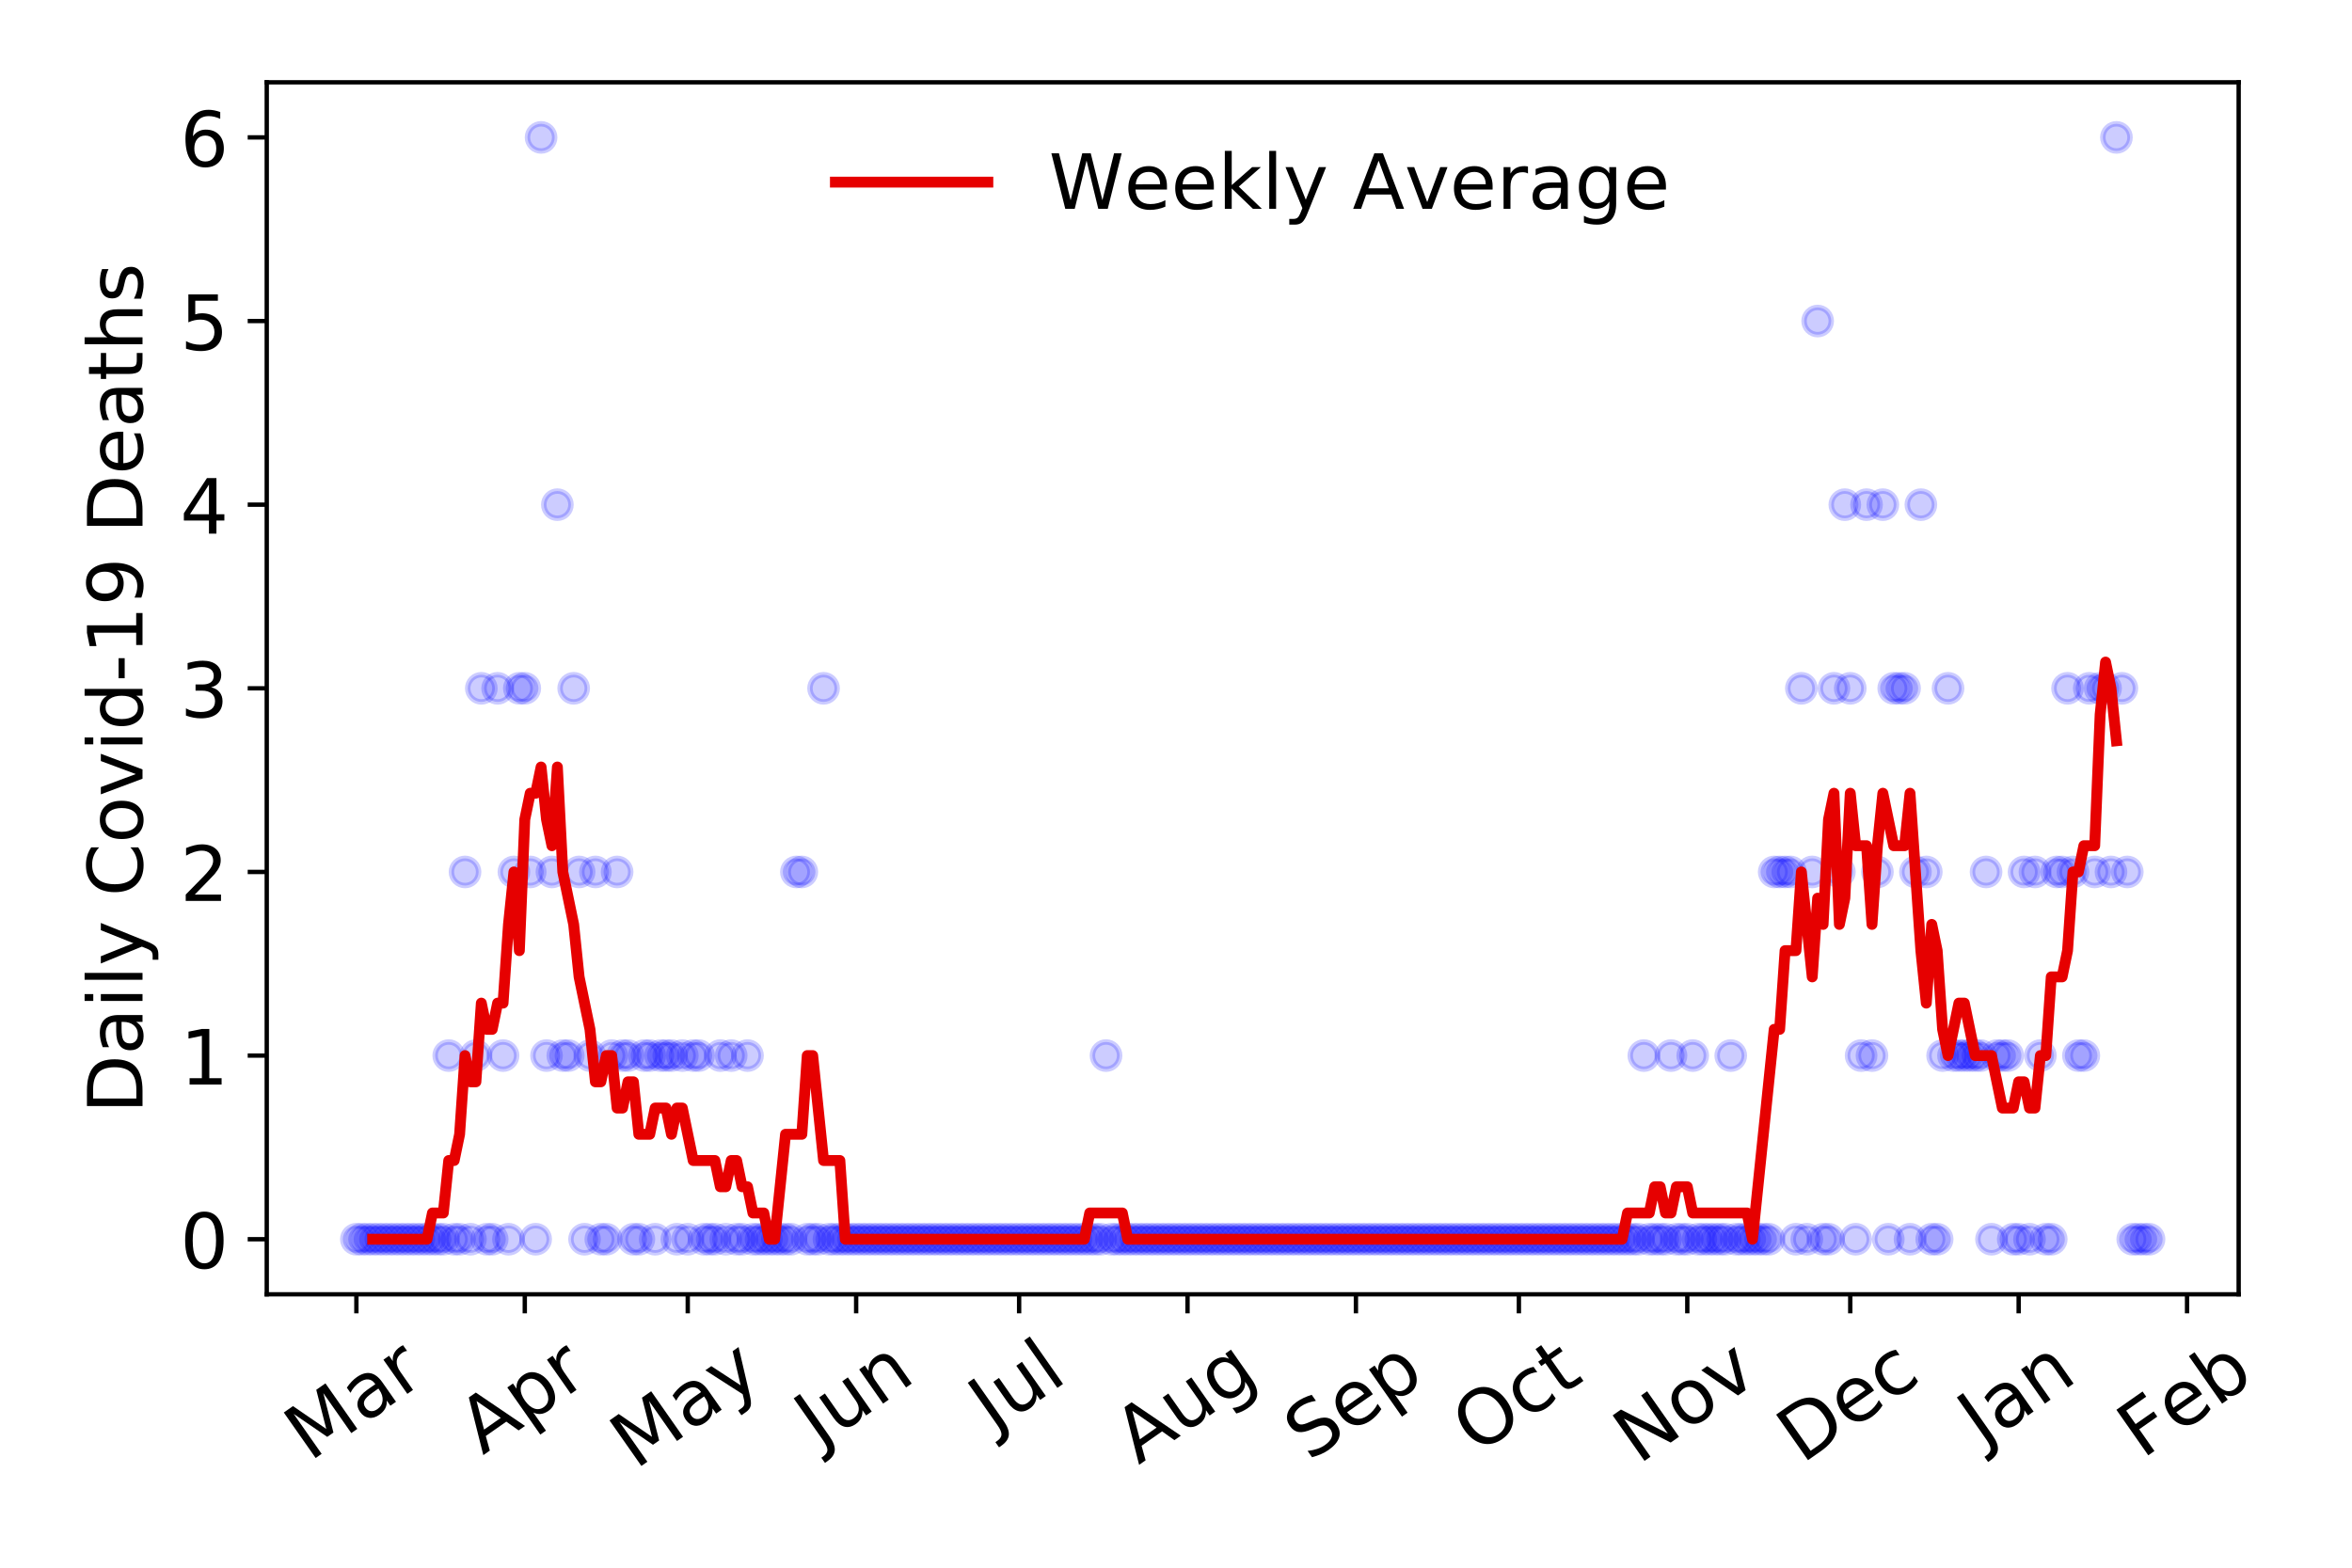 <?xml version="1.0" encoding="utf-8" standalone="no"?>
<!DOCTYPE svg PUBLIC "-//W3C//DTD SVG 1.1//EN"
  "http://www.w3.org/Graphics/SVG/1.1/DTD/svg11.dtd">
<!-- Created with matplotlib (https://matplotlib.org/) -->
<svg height="288pt" version="1.1" viewBox="0 0 432 288" width="432pt" xmlns="http://www.w3.org/2000/svg" xmlns:xlink="http://www.w3.org/1999/xlink">
 <defs>
  <style type="text/css">
*{stroke-linecap:butt;stroke-linejoin:round;}
  </style>
 </defs>
 <g id="figure_1">
  <g id="patch_1">
   <path d="M 0 288 
L 432 288 
L 432 0 
L 0 0 
z
" style="fill:#ffffff;"/>
  </g>
  <g id="axes_1">
   <g id="patch_2">
    <path d="M 48.995 237.778 
L 411.183 237.778 
L 411.183 15.12 
L 48.995 15.12 
z
" style="fill:#ffffff;"/>
   </g>
   <g id="matplotlib.axis_1">
    <g id="xtick_1">
     <g id="line2d_1">
      <defs>
       <path d="M 0 0 
L 0 3.5 
" id="m01b28cc17d" style="stroke:#000000;stroke-width:0.8;"/>
      </defs>
      <g>
       <use style="stroke:#000000;stroke-width:0.8;" x="65.458" xlink:href="#m01b28cc17d" y="237.778"/>
      </g>
     </g>
     <g id="text_1">
      <!-- Mar -->
      <defs>
       <path d="M 9.812 72.906 
L 24.516 72.906 
L 43.109 23.297 
L 61.812 72.906 
L 76.516 72.906 
L 76.516 0 
L 66.891 0 
L 66.891 64.016 
L 48.094 14.016 
L 38.188 14.016 
L 19.391 64.016 
L 19.391 0 
L 9.812 0 
z
" id="DejaVuSans-77"/>
       <path d="M 34.281 27.484 
Q 23.391 27.484 19.188 25 
Q 14.984 22.516 14.984 16.5 
Q 14.984 11.719 18.141 8.906 
Q 21.297 6.109 26.703 6.109 
Q 34.188 6.109 38.703 11.406 
Q 43.219 16.703 43.219 25.484 
L 43.219 27.484 
z
M 52.203 31.203 
L 52.203 0 
L 43.219 0 
L 43.219 8.297 
Q 40.141 3.328 35.547 0.953 
Q 30.953 -1.422 24.312 -1.422 
Q 15.922 -1.422 10.953 3.297 
Q 6 8.016 6 15.922 
Q 6 25.141 12.172 29.828 
Q 18.359 34.516 30.609 34.516 
L 43.219 34.516 
L 43.219 35.406 
Q 43.219 41.609 39.141 45 
Q 35.062 48.391 27.688 48.391 
Q 23 48.391 18.547 47.266 
Q 14.109 46.141 10.016 43.891 
L 10.016 52.203 
Q 14.938 54.109 19.578 55.047 
Q 24.219 56 28.609 56 
Q 40.484 56 46.344 49.844 
Q 52.203 43.703 52.203 31.203 
z
" id="DejaVuSans-97"/>
       <path d="M 41.109 46.297 
Q 39.594 47.172 37.812 47.578 
Q 36.031 48 33.891 48 
Q 26.266 48 22.188 43.047 
Q 18.109 38.094 18.109 28.812 
L 18.109 0 
L 9.078 0 
L 9.078 54.688 
L 18.109 54.688 
L 18.109 46.188 
Q 20.953 51.172 25.484 53.578 
Q 30.031 56 36.531 56 
Q 37.453 56 38.578 55.875 
Q 39.703 55.766 41.062 55.516 
z
" id="DejaVuSans-114"/>
      </defs>
      <g transform="translate(56.855 268.643)rotate(-35)scale(0.14 -0.14)">
       <use xlink:href="#DejaVuSans-77"/>
       <use x="86.279" xlink:href="#DejaVuSans-97"/>
       <use x="147.559" xlink:href="#DejaVuSans-114"/>
      </g>
     </g>
    </g>
    <g id="xtick_2">
     <g id="line2d_2">
      <g>
       <use style="stroke:#000000;stroke-width:0.8;" x="96.389" xlink:href="#m01b28cc17d" y="237.778"/>
      </g>
     </g>
     <g id="text_2">
      <!-- Apr -->
      <defs>
       <path d="M 34.188 63.188 
L 20.797 26.906 
L 47.609 26.906 
z
M 28.609 72.906 
L 39.797 72.906 
L 67.578 0 
L 57.328 0 
L 50.688 18.703 
L 17.828 18.703 
L 11.188 0 
L 0.781 0 
z
" id="DejaVuSans-65"/>
       <path d="M 18.109 8.203 
L 18.109 -20.797 
L 9.078 -20.797 
L 9.078 54.688 
L 18.109 54.688 
L 18.109 46.391 
Q 20.953 51.266 25.266 53.625 
Q 29.594 56 35.594 56 
Q 45.562 56 51.781 48.094 
Q 58.016 40.188 58.016 27.297 
Q 58.016 14.406 51.781 6.484 
Q 45.562 -1.422 35.594 -1.422 
Q 29.594 -1.422 25.266 0.953 
Q 20.953 3.328 18.109 8.203 
z
M 48.688 27.297 
Q 48.688 37.203 44.609 42.844 
Q 40.531 48.484 33.406 48.484 
Q 26.266 48.484 22.188 42.844 
Q 18.109 37.203 18.109 27.297 
Q 18.109 17.391 22.188 11.75 
Q 26.266 6.109 33.406 6.109 
Q 40.531 6.109 44.609 11.75 
Q 48.688 17.391 48.688 27.297 
z
" id="DejaVuSans-112"/>
      </defs>
      <g transform="translate(88.685 267.384)rotate(-35)scale(0.14 -0.14)">
       <use xlink:href="#DejaVuSans-65"/>
       <use x="68.408" xlink:href="#DejaVuSans-112"/>
       <use x="131.885" xlink:href="#DejaVuSans-114"/>
      </g>
     </g>
    </g>
    <g id="xtick_3">
     <g id="line2d_3">
      <g>
       <use style="stroke:#000000;stroke-width:0.8;" x="126.322" xlink:href="#m01b28cc17d" y="237.778"/>
      </g>
     </g>
     <g id="text_3">
      <!-- May -->
      <defs>
       <path d="M 32.172 -5.078 
Q 28.375 -14.844 24.75 -17.812 
Q 21.141 -20.797 15.094 -20.797 
L 7.906 -20.797 
L 7.906 -13.281 
L 13.188 -13.281 
Q 16.891 -13.281 18.938 -11.516 
Q 21 -9.766 23.484 -3.219 
L 25.094 0.875 
L 2.984 54.688 
L 12.5 54.688 
L 29.594 11.922 
L 46.688 54.688 
L 56.203 54.688 
z
" id="DejaVuSans-121"/>
      </defs>
      <g transform="translate(116.682 270.094)rotate(-35)scale(0.14 -0.14)">
       <use xlink:href="#DejaVuSans-77"/>
       <use x="86.279" xlink:href="#DejaVuSans-97"/>
       <use x="147.559" xlink:href="#DejaVuSans-121"/>
      </g>
     </g>
    </g>
    <g id="xtick_4">
     <g id="line2d_4">
      <g>
       <use style="stroke:#000000;stroke-width:0.8;" x="157.252" xlink:href="#m01b28cc17d" y="237.778"/>
      </g>
     </g>
     <g id="text_4">
      <!-- Jun -->
      <defs>
       <path d="M 9.812 72.906 
L 19.672 72.906 
L 19.672 5.078 
Q 19.672 -8.109 14.672 -14.062 
Q 9.672 -20.016 -1.422 -20.016 
L -5.172 -20.016 
L -5.172 -11.719 
L -2.094 -11.719 
Q 4.438 -11.719 7.125 -8.047 
Q 9.812 -4.391 9.812 5.078 
z
" id="DejaVuSans-74"/>
       <path d="M 8.5 21.578 
L 8.5 54.688 
L 17.484 54.688 
L 17.484 21.922 
Q 17.484 14.156 20.5 10.266 
Q 23.531 6.391 29.594 6.391 
Q 36.859 6.391 41.078 11.031 
Q 45.312 15.672 45.312 23.688 
L 45.312 54.688 
L 54.297 54.688 
L 54.297 0 
L 45.312 0 
L 45.312 8.406 
Q 42.047 3.422 37.719 1 
Q 33.406 -1.422 27.688 -1.422 
Q 18.266 -1.422 13.375 4.438 
Q 8.5 10.297 8.5 21.578 
z
M 31.109 56 
z
" id="DejaVuSans-117"/>
       <path d="M 54.891 33.016 
L 54.891 0 
L 45.906 0 
L 45.906 32.719 
Q 45.906 40.484 42.875 44.328 
Q 39.844 48.188 33.797 48.188 
Q 26.516 48.188 22.312 43.547 
Q 18.109 38.922 18.109 30.906 
L 18.109 0 
L 9.078 0 
L 9.078 54.688 
L 18.109 54.688 
L 18.109 46.188 
Q 21.344 51.125 25.703 53.562 
Q 30.078 56 35.797 56 
Q 45.219 56 50.047 50.172 
Q 54.891 44.344 54.891 33.016 
z
" id="DejaVuSans-110"/>
      </defs>
      <g transform="translate(150.509 266.039)rotate(-35)scale(0.14 -0.14)">
       <use xlink:href="#DejaVuSans-74"/>
       <use x="29.492" xlink:href="#DejaVuSans-117"/>
       <use x="92.871" xlink:href="#DejaVuSans-110"/>
      </g>
     </g>
    </g>
    <g id="xtick_5">
     <g id="line2d_5">
      <g>
       <use style="stroke:#000000;stroke-width:0.8;" x="187.185" xlink:href="#m01b28cc17d" y="237.778"/>
      </g>
     </g>
     <g id="text_5">
      <!-- Jul -->
      <defs>
       <path d="M 9.422 75.984 
L 18.406 75.984 
L 18.406 0 
L 9.422 0 
z
" id="DejaVuSans-108"/>
      </defs>
      <g transform="translate(182.482 263.181)rotate(-35)scale(0.14 -0.14)">
       <use xlink:href="#DejaVuSans-74"/>
       <use x="29.492" xlink:href="#DejaVuSans-117"/>
       <use x="92.871" xlink:href="#DejaVuSans-108"/>
      </g>
     </g>
    </g>
    <g id="xtick_6">
     <g id="line2d_6">
      <g>
       <use style="stroke:#000000;stroke-width:0.8;" x="218.116" xlink:href="#m01b28cc17d" y="237.778"/>
      </g>
     </g>
     <g id="text_6">
      <!-- Aug -->
      <defs>
       <path d="M 45.406 27.984 
Q 45.406 37.75 41.375 43.109 
Q 37.359 48.484 30.078 48.484 
Q 22.859 48.484 18.828 43.109 
Q 14.797 37.75 14.797 27.984 
Q 14.797 18.266 18.828 12.891 
Q 22.859 7.516 30.078 7.516 
Q 37.359 7.516 41.375 12.891 
Q 45.406 18.266 45.406 27.984 
z
M 54.391 6.781 
Q 54.391 -7.172 48.188 -13.984 
Q 42 -20.797 29.203 -20.797 
Q 24.469 -20.797 20.266 -20.094 
Q 16.062 -19.391 12.109 -17.922 
L 12.109 -9.188 
Q 16.062 -11.328 19.922 -12.344 
Q 23.781 -13.375 27.781 -13.375 
Q 36.625 -13.375 41.016 -8.766 
Q 45.406 -4.156 45.406 5.172 
L 45.406 9.625 
Q 42.625 4.781 38.281 2.391 
Q 33.938 0 27.875 0 
Q 17.828 0 11.672 7.656 
Q 5.516 15.328 5.516 27.984 
Q 5.516 40.672 11.672 48.328 
Q 17.828 56 27.875 56 
Q 33.938 56 38.281 53.609 
Q 42.625 51.219 45.406 46.391 
L 45.406 54.688 
L 54.391 54.688 
z
" id="DejaVuSans-103"/>
      </defs>
      <g transform="translate(209.135 269.172)rotate(-35)scale(0.14 -0.14)">
       <use xlink:href="#DejaVuSans-65"/>
       <use x="68.408" xlink:href="#DejaVuSans-117"/>
       <use x="131.787" xlink:href="#DejaVuSans-103"/>
      </g>
     </g>
    </g>
    <g id="xtick_7">
     <g id="line2d_7">
      <g>
       <use style="stroke:#000000;stroke-width:0.8;" x="249.046" xlink:href="#m01b28cc17d" y="237.778"/>
      </g>
     </g>
     <g id="text_7">
      <!-- Sep -->
      <defs>
       <path d="M 53.516 70.516 
L 53.516 60.891 
Q 47.906 63.578 42.922 64.891 
Q 37.938 66.219 33.297 66.219 
Q 25.25 66.219 20.875 63.094 
Q 16.5 59.969 16.5 54.203 
Q 16.5 49.359 19.406 46.891 
Q 22.312 44.438 30.422 42.922 
L 36.375 41.703 
Q 47.406 39.594 52.656 34.297 
Q 57.906 29 57.906 20.125 
Q 57.906 9.516 50.797 4.047 
Q 43.703 -1.422 29.984 -1.422 
Q 24.812 -1.422 18.969 -0.25 
Q 13.141 0.922 6.891 3.219 
L 6.891 13.375 
Q 12.891 10.016 18.656 8.297 
Q 24.422 6.594 29.984 6.594 
Q 38.422 6.594 43.016 9.906 
Q 47.609 13.234 47.609 19.391 
Q 47.609 24.75 44.312 27.781 
Q 41.016 30.812 33.5 32.328 
L 27.484 33.5 
Q 16.453 35.688 11.516 40.375 
Q 6.594 45.062 6.594 53.422 
Q 6.594 63.094 13.406 68.656 
Q 20.219 74.219 32.172 74.219 
Q 37.312 74.219 42.625 73.281 
Q 47.953 72.359 53.516 70.516 
z
" id="DejaVuSans-83"/>
       <path d="M 56.203 29.594 
L 56.203 25.203 
L 14.891 25.203 
Q 15.484 15.922 20.484 11.062 
Q 25.484 6.203 34.422 6.203 
Q 39.594 6.203 44.453 7.469 
Q 49.312 8.734 54.109 11.281 
L 54.109 2.781 
Q 49.266 0.734 44.188 -0.344 
Q 39.109 -1.422 33.891 -1.422 
Q 20.797 -1.422 13.156 6.188 
Q 5.516 13.812 5.516 26.812 
Q 5.516 40.234 12.766 48.109 
Q 20.016 56 32.328 56 
Q 43.359 56 49.781 48.891 
Q 56.203 41.797 56.203 29.594 
z
M 47.219 32.234 
Q 47.125 39.594 43.094 43.984 
Q 39.062 48.391 32.422 48.391 
Q 24.906 48.391 20.391 44.141 
Q 15.875 39.891 15.188 32.172 
z
" id="DejaVuSans-101"/>
      </defs>
      <g transform="translate(240.453 268.629)rotate(-35)scale(0.14 -0.14)">
       <use xlink:href="#DejaVuSans-83"/>
       <use x="63.477" xlink:href="#DejaVuSans-101"/>
       <use x="125" xlink:href="#DejaVuSans-112"/>
      </g>
     </g>
    </g>
    <g id="xtick_8">
     <g id="line2d_8">
      <g>
       <use style="stroke:#000000;stroke-width:0.8;" x="278.979" xlink:href="#m01b28cc17d" y="237.778"/>
      </g>
     </g>
     <g id="text_8">
      <!-- Oct -->
      <defs>
       <path d="M 39.406 66.219 
Q 28.656 66.219 22.328 58.203 
Q 16.016 50.203 16.016 36.375 
Q 16.016 22.609 22.328 14.594 
Q 28.656 6.594 39.406 6.594 
Q 50.141 6.594 56.422 14.594 
Q 62.703 22.609 62.703 36.375 
Q 62.703 50.203 56.422 58.203 
Q 50.141 66.219 39.406 66.219 
z
M 39.406 74.219 
Q 54.734 74.219 63.906 63.938 
Q 73.094 53.656 73.094 36.375 
Q 73.094 19.141 63.906 8.859 
Q 54.734 -1.422 39.406 -1.422 
Q 24.031 -1.422 14.812 8.828 
Q 5.609 19.094 5.609 36.375 
Q 5.609 53.656 14.812 63.938 
Q 24.031 74.219 39.406 74.219 
z
" id="DejaVuSans-79"/>
       <path d="M 48.781 52.594 
L 48.781 44.188 
Q 44.969 46.297 41.141 47.344 
Q 37.312 48.391 33.406 48.391 
Q 24.656 48.391 19.812 42.844 
Q 14.984 37.312 14.984 27.297 
Q 14.984 17.281 19.812 11.734 
Q 24.656 6.203 33.406 6.203 
Q 37.312 6.203 41.141 7.25 
Q 44.969 8.297 48.781 10.406 
L 48.781 2.094 
Q 45.016 0.344 40.984 -0.531 
Q 36.969 -1.422 32.422 -1.422 
Q 20.062 -1.422 12.781 6.344 
Q 5.516 14.109 5.516 27.297 
Q 5.516 40.672 12.859 48.328 
Q 20.219 56 33.016 56 
Q 37.156 56 41.109 55.141 
Q 45.062 54.297 48.781 52.594 
z
" id="DejaVuSans-99"/>
       <path d="M 18.312 70.219 
L 18.312 54.688 
L 36.812 54.688 
L 36.812 47.703 
L 18.312 47.703 
L 18.312 18.016 
Q 18.312 11.328 20.141 9.422 
Q 21.969 7.516 27.594 7.516 
L 36.812 7.516 
L 36.812 0 
L 27.594 0 
Q 17.188 0 13.234 3.875 
Q 9.281 7.766 9.281 18.016 
L 9.281 47.703 
L 2.688 47.703 
L 2.688 54.688 
L 9.281 54.688 
L 9.281 70.219 
z
" id="DejaVuSans-116"/>
      </defs>
      <g transform="translate(271.28 267.377)rotate(-35)scale(0.14 -0.14)">
       <use xlink:href="#DejaVuSans-79"/>
       <use x="78.711" xlink:href="#DejaVuSans-99"/>
       <use x="133.691" xlink:href="#DejaVuSans-116"/>
      </g>
     </g>
    </g>
    <g id="xtick_9">
     <g id="line2d_9">
      <g>
       <use style="stroke:#000000;stroke-width:0.8;" x="309.91" xlink:href="#m01b28cc17d" y="237.778"/>
      </g>
     </g>
     <g id="text_9">
      <!-- Nov -->
      <defs>
       <path d="M 9.812 72.906 
L 23.094 72.906 
L 55.422 11.922 
L 55.422 72.906 
L 64.984 72.906 
L 64.984 0 
L 51.703 0 
L 19.391 60.984 
L 19.391 0 
L 9.812 0 
z
" id="DejaVuSans-78"/>
       <path d="M 30.609 48.391 
Q 23.391 48.391 19.188 42.75 
Q 14.984 37.109 14.984 27.297 
Q 14.984 17.484 19.156 11.844 
Q 23.344 6.203 30.609 6.203 
Q 37.797 6.203 41.984 11.859 
Q 46.188 17.531 46.188 27.297 
Q 46.188 37.016 41.984 42.703 
Q 37.797 48.391 30.609 48.391 
z
M 30.609 56 
Q 42.328 56 49.016 48.375 
Q 55.719 40.766 55.719 27.297 
Q 55.719 13.875 49.016 6.219 
Q 42.328 -1.422 30.609 -1.422 
Q 18.844 -1.422 12.172 6.219 
Q 5.516 13.875 5.516 27.297 
Q 5.516 40.766 12.172 48.375 
Q 18.844 56 30.609 56 
z
" id="DejaVuSans-111"/>
       <path d="M 2.984 54.688 
L 12.5 54.688 
L 29.594 8.797 
L 46.688 54.688 
L 56.203 54.688 
L 35.688 0 
L 23.484 0 
z
" id="DejaVuSans-118"/>
      </defs>
      <g transform="translate(300.933 269.166)rotate(-35)scale(0.14 -0.14)">
       <use xlink:href="#DejaVuSans-78"/>
       <use x="74.805" xlink:href="#DejaVuSans-111"/>
       <use x="135.986" xlink:href="#DejaVuSans-118"/>
      </g>
     </g>
    </g>
    <g id="xtick_10">
     <g id="line2d_10">
      <g>
       <use style="stroke:#000000;stroke-width:0.8;" x="339.843" xlink:href="#m01b28cc17d" y="237.778"/>
      </g>
     </g>
     <g id="text_10">
      <!-- Dec -->
      <defs>
       <path d="M 19.672 64.797 
L 19.672 8.109 
L 31.594 8.109 
Q 46.688 8.109 53.688 14.938 
Q 60.688 21.781 60.688 36.531 
Q 60.688 51.172 53.688 57.984 
Q 46.688 64.797 31.594 64.797 
z
M 9.812 72.906 
L 30.078 72.906 
Q 51.266 72.906 61.172 64.094 
Q 71.094 55.281 71.094 36.531 
Q 71.094 17.672 61.125 8.828 
Q 51.172 0 30.078 0 
L 9.812 0 
z
" id="DejaVuSans-68"/>
      </defs>
      <g transform="translate(330.962 269.032)rotate(-35)scale(0.14 -0.14)">
       <use xlink:href="#DejaVuSans-68"/>
       <use x="77.002" xlink:href="#DejaVuSans-101"/>
       <use x="138.525" xlink:href="#DejaVuSans-99"/>
      </g>
     </g>
    </g>
    <g id="xtick_11">
     <g id="line2d_11">
      <g>
       <use style="stroke:#000000;stroke-width:0.8;" x="370.773" xlink:href="#m01b28cc17d" y="237.778"/>
      </g>
     </g>
     <g id="text_11">
      <!-- Jan -->
      <g transform="translate(364.15 265.871)rotate(-35)scale(0.14 -0.14)">
       <use xlink:href="#DejaVuSans-74"/>
       <use x="29.492" xlink:href="#DejaVuSans-97"/>
       <use x="90.771" xlink:href="#DejaVuSans-110"/>
      </g>
     </g>
    </g>
    <g id="xtick_12">
     <g id="line2d_12">
      <g>
       <use style="stroke:#000000;stroke-width:0.8;" x="401.704" xlink:href="#m01b28cc17d" y="237.778"/>
      </g>
     </g>
     <g id="text_12">
      <!-- Feb -->
      <defs>
       <path d="M 9.812 72.906 
L 51.703 72.906 
L 51.703 64.594 
L 19.672 64.594 
L 19.672 43.109 
L 48.578 43.109 
L 48.578 34.812 
L 19.672 34.812 
L 19.672 0 
L 9.812 0 
z
" id="DejaVuSans-70"/>
       <path d="M 48.688 27.297 
Q 48.688 37.203 44.609 42.844 
Q 40.531 48.484 33.406 48.484 
Q 26.266 48.484 22.188 42.844 
Q 18.109 37.203 18.109 27.297 
Q 18.109 17.391 22.188 11.75 
Q 26.266 6.109 33.406 6.109 
Q 40.531 6.109 44.609 11.75 
Q 48.688 17.391 48.688 27.297 
z
M 18.109 46.391 
Q 20.953 51.266 25.266 53.625 
Q 29.594 56 35.594 56 
Q 45.562 56 51.781 48.094 
Q 58.016 40.188 58.016 27.297 
Q 58.016 14.406 51.781 6.484 
Q 45.562 -1.422 35.594 -1.422 
Q 29.594 -1.422 25.266 0.953 
Q 20.953 3.328 18.109 8.203 
L 18.109 0 
L 9.078 0 
L 9.078 75.984 
L 18.109 75.984 
z
" id="DejaVuSans-98"/>
      </defs>
      <g transform="translate(393.458 268.143)rotate(-35)scale(0.14 -0.14)">
       <use xlink:href="#DejaVuSans-70"/>
       <use x="57.441" xlink:href="#DejaVuSans-101"/>
       <use x="118.965" xlink:href="#DejaVuSans-98"/>
      </g>
     </g>
    </g>
   </g>
   <g id="matplotlib.axis_2">
    <g id="ytick_1">
     <g id="line2d_13">
      <defs>
       <path d="M 0 0 
L -3.5 0 
" id="m8b707f1ee0" style="stroke:#000000;stroke-width:0.8;"/>
      </defs>
      <g>
       <use style="stroke:#000000;stroke-width:0.8;" x="48.995" xlink:href="#m8b707f1ee0" y="227.657"/>
      </g>
     </g>
     <g id="text_13">
      <!-- 0 -->
      <defs>
       <path d="M 31.781 66.406 
Q 24.172 66.406 20.328 58.906 
Q 16.5 51.422 16.5 36.375 
Q 16.5 21.391 20.328 13.891 
Q 24.172 6.391 31.781 6.391 
Q 39.453 6.391 43.281 13.891 
Q 47.125 21.391 47.125 36.375 
Q 47.125 51.422 43.281 58.906 
Q 39.453 66.406 31.781 66.406 
z
M 31.781 74.219 
Q 44.047 74.219 50.516 64.516 
Q 56.984 54.828 56.984 36.375 
Q 56.984 17.969 50.516 8.266 
Q 44.047 -1.422 31.781 -1.422 
Q 19.531 -1.422 13.062 8.266 
Q 6.594 17.969 6.594 36.375 
Q 6.594 54.828 13.062 64.516 
Q 19.531 74.219 31.781 74.219 
z
" id="DejaVuSans-48"/>
      </defs>
      <g transform="translate(33.087 232.976)scale(0.14 -0.14)">
       <use xlink:href="#DejaVuSans-48"/>
      </g>
     </g>
    </g>
    <g id="ytick_2">
     <g id="line2d_14">
      <g>
       <use style="stroke:#000000;stroke-width:0.8;" x="48.995" xlink:href="#m8b707f1ee0" y="193.921"/>
      </g>
     </g>
     <g id="text_14">
      <!-- 1 -->
      <defs>
       <path d="M 12.406 8.297 
L 28.516 8.297 
L 28.516 63.922 
L 10.984 60.406 
L 10.984 69.391 
L 28.422 72.906 
L 38.281 72.906 
L 38.281 8.297 
L 54.391 8.297 
L 54.391 0 
L 12.406 0 
z
" id="DejaVuSans-49"/>
      </defs>
      <g transform="translate(33.087 199.24)scale(0.14 -0.14)">
       <use xlink:href="#DejaVuSans-49"/>
      </g>
     </g>
    </g>
    <g id="ytick_3">
     <g id="line2d_15">
      <g>
       <use style="stroke:#000000;stroke-width:0.8;" x="48.995" xlink:href="#m8b707f1ee0" y="160.185"/>
      </g>
     </g>
     <g id="text_15">
      <!-- 2 -->
      <defs>
       <path d="M 19.188 8.297 
L 53.609 8.297 
L 53.609 0 
L 7.328 0 
L 7.328 8.297 
Q 12.938 14.109 22.625 23.891 
Q 32.328 33.688 34.812 36.531 
Q 39.547 41.844 41.422 45.531 
Q 43.312 49.219 43.312 52.781 
Q 43.312 58.594 39.234 62.25 
Q 35.156 65.922 28.609 65.922 
Q 23.969 65.922 18.812 64.312 
Q 13.672 62.703 7.812 59.422 
L 7.812 69.391 
Q 13.766 71.781 18.938 73 
Q 24.125 74.219 28.422 74.219 
Q 39.75 74.219 46.484 68.547 
Q 53.219 62.891 53.219 53.422 
Q 53.219 48.922 51.531 44.891 
Q 49.859 40.875 45.406 35.406 
Q 44.188 33.984 37.641 27.219 
Q 31.109 20.453 19.188 8.297 
z
" id="DejaVuSans-50"/>
      </defs>
      <g transform="translate(33.087 165.504)scale(0.14 -0.14)">
       <use xlink:href="#DejaVuSans-50"/>
      </g>
     </g>
    </g>
    <g id="ytick_4">
     <g id="line2d_16">
      <g>
       <use style="stroke:#000000;stroke-width:0.8;" x="48.995" xlink:href="#m8b707f1ee0" y="126.449"/>
      </g>
     </g>
     <g id="text_16">
      <!-- 3 -->
      <defs>
       <path d="M 40.578 39.312 
Q 47.656 37.797 51.625 33 
Q 55.609 28.219 55.609 21.188 
Q 55.609 10.406 48.188 4.484 
Q 40.766 -1.422 27.094 -1.422 
Q 22.516 -1.422 17.656 -0.516 
Q 12.797 0.391 7.625 2.203 
L 7.625 11.719 
Q 11.719 9.328 16.594 8.109 
Q 21.484 6.891 26.812 6.891 
Q 36.078 6.891 40.938 10.547 
Q 45.797 14.203 45.797 21.188 
Q 45.797 27.641 41.281 31.266 
Q 36.766 34.906 28.719 34.906 
L 20.219 34.906 
L 20.219 43.016 
L 29.109 43.016 
Q 36.375 43.016 40.234 45.922 
Q 44.094 48.828 44.094 54.297 
Q 44.094 59.906 40.109 62.906 
Q 36.141 65.922 28.719 65.922 
Q 24.656 65.922 20.016 65.031 
Q 15.375 64.156 9.812 62.312 
L 9.812 71.094 
Q 15.438 72.656 20.344 73.438 
Q 25.25 74.219 29.594 74.219 
Q 40.828 74.219 47.359 69.109 
Q 53.906 64.016 53.906 55.328 
Q 53.906 49.266 50.438 45.094 
Q 46.969 40.922 40.578 39.312 
z
" id="DejaVuSans-51"/>
      </defs>
      <g transform="translate(33.087 131.768)scale(0.14 -0.14)">
       <use xlink:href="#DejaVuSans-51"/>
      </g>
     </g>
    </g>
    <g id="ytick_5">
     <g id="line2d_17">
      <g>
       <use style="stroke:#000000;stroke-width:0.8;" x="48.995" xlink:href="#m8b707f1ee0" y="92.713"/>
      </g>
     </g>
     <g id="text_17">
      <!-- 4 -->
      <defs>
       <path d="M 37.797 64.312 
L 12.891 25.391 
L 37.797 25.391 
z
M 35.203 72.906 
L 47.609 72.906 
L 47.609 25.391 
L 58.016 25.391 
L 58.016 17.188 
L 47.609 17.188 
L 47.609 0 
L 37.797 0 
L 37.797 17.188 
L 4.891 17.188 
L 4.891 26.703 
z
" id="DejaVuSans-52"/>
      </defs>
      <g transform="translate(33.087 98.032)scale(0.14 -0.14)">
       <use xlink:href="#DejaVuSans-52"/>
      </g>
     </g>
    </g>
    <g id="ytick_6">
     <g id="line2d_18">
      <g>
       <use style="stroke:#000000;stroke-width:0.8;" x="48.995" xlink:href="#m8b707f1ee0" y="58.977"/>
      </g>
     </g>
     <g id="text_18">
      <!-- 5 -->
      <defs>
       <path d="M 10.797 72.906 
L 49.516 72.906 
L 49.516 64.594 
L 19.828 64.594 
L 19.828 46.734 
Q 21.969 47.469 24.109 47.828 
Q 26.266 48.188 28.422 48.188 
Q 40.625 48.188 47.75 41.5 
Q 54.891 34.812 54.891 23.391 
Q 54.891 11.625 47.562 5.094 
Q 40.234 -1.422 26.906 -1.422 
Q 22.312 -1.422 17.547 -0.641 
Q 12.797 0.141 7.719 1.703 
L 7.719 11.625 
Q 12.109 9.234 16.797 8.062 
Q 21.484 6.891 26.703 6.891 
Q 35.156 6.891 40.078 11.328 
Q 45.016 15.766 45.016 23.391 
Q 45.016 31 40.078 35.438 
Q 35.156 39.891 26.703 39.891 
Q 22.75 39.891 18.812 39.016 
Q 14.891 38.141 10.797 36.281 
z
" id="DejaVuSans-53"/>
      </defs>
      <g transform="translate(33.087 64.296)scale(0.14 -0.14)">
       <use xlink:href="#DejaVuSans-53"/>
      </g>
     </g>
    </g>
    <g id="ytick_7">
     <g id="line2d_19">
      <g>
       <use style="stroke:#000000;stroke-width:0.8;" x="48.995" xlink:href="#m8b707f1ee0" y="25.241"/>
      </g>
     </g>
     <g id="text_19">
      <!-- 6 -->
      <defs>
       <path d="M 33.016 40.375 
Q 26.375 40.375 22.484 35.828 
Q 18.609 31.297 18.609 23.391 
Q 18.609 15.531 22.484 10.953 
Q 26.375 6.391 33.016 6.391 
Q 39.656 6.391 43.531 10.953 
Q 47.406 15.531 47.406 23.391 
Q 47.406 31.297 43.531 35.828 
Q 39.656 40.375 33.016 40.375 
z
M 52.594 71.297 
L 52.594 62.312 
Q 48.875 64.062 45.094 64.984 
Q 41.312 65.922 37.594 65.922 
Q 27.828 65.922 22.672 59.328 
Q 17.531 52.734 16.797 39.406 
Q 19.672 43.656 24.016 45.922 
Q 28.375 48.188 33.594 48.188 
Q 44.578 48.188 50.953 41.516 
Q 57.328 34.859 57.328 23.391 
Q 57.328 12.156 50.688 5.359 
Q 44.047 -1.422 33.016 -1.422 
Q 20.359 -1.422 13.672 8.266 
Q 6.984 17.969 6.984 36.375 
Q 6.984 53.656 15.188 63.938 
Q 23.391 74.219 37.203 74.219 
Q 40.922 74.219 44.703 73.484 
Q 48.484 72.75 52.594 71.297 
z
" id="DejaVuSans-54"/>
      </defs>
      <g transform="translate(33.087 30.56)scale(0.14 -0.14)">
       <use xlink:href="#DejaVuSans-54"/>
      </g>
     </g>
    </g>
    <g id="text_20">
     <!-- Daily Covid-19 Deaths -->
     <defs>
      <path d="M 9.422 54.688 
L 18.406 54.688 
L 18.406 0 
L 9.422 0 
z
M 9.422 75.984 
L 18.406 75.984 
L 18.406 64.594 
L 9.422 64.594 
z
" id="DejaVuSans-105"/>
      <path id="DejaVuSans-32"/>
      <path d="M 64.406 67.281 
L 64.406 56.891 
Q 59.422 61.531 53.781 63.812 
Q 48.141 66.109 41.797 66.109 
Q 29.297 66.109 22.656 58.469 
Q 16.016 50.828 16.016 36.375 
Q 16.016 21.969 22.656 14.328 
Q 29.297 6.688 41.797 6.688 
Q 48.141 6.688 53.781 8.984 
Q 59.422 11.281 64.406 15.922 
L 64.406 5.609 
Q 59.234 2.094 53.438 0.328 
Q 47.656 -1.422 41.219 -1.422 
Q 24.656 -1.422 15.125 8.703 
Q 5.609 18.844 5.609 36.375 
Q 5.609 53.953 15.125 64.078 
Q 24.656 74.219 41.219 74.219 
Q 47.75 74.219 53.531 72.484 
Q 59.328 70.75 64.406 67.281 
z
" id="DejaVuSans-67"/>
      <path d="M 45.406 46.391 
L 45.406 75.984 
L 54.391 75.984 
L 54.391 0 
L 45.406 0 
L 45.406 8.203 
Q 42.578 3.328 38.25 0.953 
Q 33.938 -1.422 27.875 -1.422 
Q 17.969 -1.422 11.734 6.484 
Q 5.516 14.406 5.516 27.297 
Q 5.516 40.188 11.734 48.094 
Q 17.969 56 27.875 56 
Q 33.938 56 38.25 53.625 
Q 42.578 51.266 45.406 46.391 
z
M 14.797 27.297 
Q 14.797 17.391 18.875 11.75 
Q 22.953 6.109 30.078 6.109 
Q 37.203 6.109 41.297 11.75 
Q 45.406 17.391 45.406 27.297 
Q 45.406 37.203 41.297 42.844 
Q 37.203 48.484 30.078 48.484 
Q 22.953 48.484 18.875 42.844 
Q 14.797 37.203 14.797 27.297 
z
" id="DejaVuSans-100"/>
      <path d="M 4.891 31.391 
L 31.203 31.391 
L 31.203 23.391 
L 4.891 23.391 
z
" id="DejaVuSans-45"/>
      <path d="M 10.984 1.516 
L 10.984 10.5 
Q 14.703 8.734 18.5 7.812 
Q 22.312 6.891 25.984 6.891 
Q 35.75 6.891 40.891 13.453 
Q 46.047 20.016 46.781 33.406 
Q 43.953 29.203 39.594 26.953 
Q 35.25 24.703 29.984 24.703 
Q 19.047 24.703 12.672 31.312 
Q 6.297 37.938 6.297 49.422 
Q 6.297 60.641 12.938 67.422 
Q 19.578 74.219 30.609 74.219 
Q 43.266 74.219 49.922 64.516 
Q 56.594 54.828 56.594 36.375 
Q 56.594 19.141 48.406 8.859 
Q 40.234 -1.422 26.422 -1.422 
Q 22.703 -1.422 18.891 -0.688 
Q 15.094 0.047 10.984 1.516 
z
M 30.609 32.422 
Q 37.25 32.422 41.125 36.953 
Q 45.016 41.5 45.016 49.422 
Q 45.016 57.281 41.125 61.844 
Q 37.25 66.406 30.609 66.406 
Q 23.969 66.406 20.094 61.844 
Q 16.219 57.281 16.219 49.422 
Q 16.219 41.5 20.094 36.953 
Q 23.969 32.422 30.609 32.422 
z
" id="DejaVuSans-57"/>
      <path d="M 54.891 33.016 
L 54.891 0 
L 45.906 0 
L 45.906 32.719 
Q 45.906 40.484 42.875 44.328 
Q 39.844 48.188 33.797 48.188 
Q 26.516 48.188 22.312 43.547 
Q 18.109 38.922 18.109 30.906 
L 18.109 0 
L 9.078 0 
L 9.078 75.984 
L 18.109 75.984 
L 18.109 46.188 
Q 21.344 51.125 25.703 53.562 
Q 30.078 56 35.797 56 
Q 45.219 56 50.047 50.172 
Q 54.891 44.344 54.891 33.016 
z
" id="DejaVuSans-104"/>
      <path d="M 44.281 53.078 
L 44.281 44.578 
Q 40.484 46.531 36.375 47.5 
Q 32.281 48.484 27.875 48.484 
Q 21.188 48.484 17.844 46.438 
Q 14.5 44.391 14.5 40.281 
Q 14.5 37.156 16.891 35.375 
Q 19.281 33.594 26.516 31.984 
L 29.594 31.297 
Q 39.156 29.25 43.188 25.516 
Q 47.219 21.781 47.219 15.094 
Q 47.219 7.469 41.188 3.016 
Q 35.156 -1.422 24.609 -1.422 
Q 20.219 -1.422 15.453 -0.562 
Q 10.688 0.297 5.422 2 
L 5.422 11.281 
Q 10.406 8.688 15.234 7.391 
Q 20.062 6.109 24.812 6.109 
Q 31.156 6.109 34.562 8.281 
Q 37.984 10.453 37.984 14.406 
Q 37.984 18.062 35.516 20.016 
Q 33.062 21.969 24.703 23.781 
L 21.578 24.516 
Q 13.234 26.266 9.516 29.906 
Q 5.812 33.547 5.812 39.891 
Q 5.812 47.609 11.281 51.797 
Q 16.75 56 26.812 56 
Q 31.781 56 36.172 55.266 
Q 40.578 54.547 44.281 53.078 
z
" id="DejaVuSans-115"/>
     </defs>
     <g transform="translate(26.176 204.56)rotate(-90)scale(0.14 -0.14)">
      <use xlink:href="#DejaVuSans-68"/>
      <use x="77.002" xlink:href="#DejaVuSans-97"/>
      <use x="138.281" xlink:href="#DejaVuSans-105"/>
      <use x="166.064" xlink:href="#DejaVuSans-108"/>
      <use x="193.848" xlink:href="#DejaVuSans-121"/>
      <use x="253.027" xlink:href="#DejaVuSans-32"/>
      <use x="284.814" xlink:href="#DejaVuSans-67"/>
      <use x="354.639" xlink:href="#DejaVuSans-111"/>
      <use x="415.82" xlink:href="#DejaVuSans-118"/>
      <use x="475" xlink:href="#DejaVuSans-105"/>
      <use x="502.783" xlink:href="#DejaVuSans-100"/>
      <use x="566.26" xlink:href="#DejaVuSans-45"/>
      <use x="602.344" xlink:href="#DejaVuSans-49"/>
      <use x="665.967" xlink:href="#DejaVuSans-57"/>
      <use x="729.59" xlink:href="#DejaVuSans-32"/>
      <use x="761.377" xlink:href="#DejaVuSans-68"/>
      <use x="838.379" xlink:href="#DejaVuSans-101"/>
      <use x="899.902" xlink:href="#DejaVuSans-97"/>
      <use x="961.182" xlink:href="#DejaVuSans-116"/>
      <use x="1000.391" xlink:href="#DejaVuSans-104"/>
      <use x="1063.77" xlink:href="#DejaVuSans-115"/>
     </g>
    </g>
   </g>
   <g id="line2d_20">
    <defs>
     <path d="M 0 2.5 
C 0.663 2.5 1.299 2.237 1.768 1.768 
C 2.237 1.299 2.5 0.663 2.5 0 
C 2.5 -0.663 2.237 -1.299 1.768 -1.768 
C 1.299 -2.237 0.663 -2.5 0 -2.5 
C -0.663 -2.5 -1.299 -2.237 -1.768 -1.768 
C -2.237 -1.299 -2.5 -0.663 -2.5 0 
C -2.5 0.663 -2.237 1.299 -1.768 1.768 
C -1.299 2.237 -0.663 2.5 0 2.5 
z
" id="m556fd039ea" style="stroke:#0000ff;stroke-opacity:0.2;"/>
    </defs>
    <g clip-path="url(#p10cbb6ae87)">
     <use style="fill:#0000ff;fill-opacity:0.2;stroke:#0000ff;stroke-opacity:0.2;" x="65.458" xlink:href="#m556fd039ea" y="227.657"/>
     <use style="fill:#0000ff;fill-opacity:0.2;stroke:#0000ff;stroke-opacity:0.2;" x="66.456" xlink:href="#m556fd039ea" y="227.657"/>
     <use style="fill:#0000ff;fill-opacity:0.2;stroke:#0000ff;stroke-opacity:0.2;" x="67.454" xlink:href="#m556fd039ea" y="227.657"/>
     <use style="fill:#0000ff;fill-opacity:0.2;stroke:#0000ff;stroke-opacity:0.2;" x="68.451" xlink:href="#m556fd039ea" y="227.657"/>
     <use style="fill:#0000ff;fill-opacity:0.2;stroke:#0000ff;stroke-opacity:0.2;" x="69.449" xlink:href="#m556fd039ea" y="227.657"/>
     <use style="fill:#0000ff;fill-opacity:0.2;stroke:#0000ff;stroke-opacity:0.2;" x="70.447" xlink:href="#m556fd039ea" y="227.657"/>
     <use style="fill:#0000ff;fill-opacity:0.2;stroke:#0000ff;stroke-opacity:0.2;" x="71.445" xlink:href="#m556fd039ea" y="227.657"/>
     <use style="fill:#0000ff;fill-opacity:0.2;stroke:#0000ff;stroke-opacity:0.2;" x="72.442" xlink:href="#m556fd039ea" y="227.657"/>
     <use style="fill:#0000ff;fill-opacity:0.2;stroke:#0000ff;stroke-opacity:0.2;" x="73.44" xlink:href="#m556fd039ea" y="227.657"/>
     <use style="fill:#0000ff;fill-opacity:0.2;stroke:#0000ff;stroke-opacity:0.2;" x="74.438" xlink:href="#m556fd039ea" y="227.657"/>
     <use style="fill:#0000ff;fill-opacity:0.2;stroke:#0000ff;stroke-opacity:0.2;" x="75.436" xlink:href="#m556fd039ea" y="227.657"/>
     <use style="fill:#0000ff;fill-opacity:0.2;stroke:#0000ff;stroke-opacity:0.2;" x="76.433" xlink:href="#m556fd039ea" y="227.657"/>
     <use style="fill:#0000ff;fill-opacity:0.2;stroke:#0000ff;stroke-opacity:0.2;" x="77.431" xlink:href="#m556fd039ea" y="227.657"/>
     <use style="fill:#0000ff;fill-opacity:0.2;stroke:#0000ff;stroke-opacity:0.2;" x="78.429" xlink:href="#m556fd039ea" y="227.657"/>
     <use style="fill:#0000ff;fill-opacity:0.2;stroke:#0000ff;stroke-opacity:0.2;" x="79.427" xlink:href="#m556fd039ea" y="227.657"/>
     <use style="fill:#0000ff;fill-opacity:0.2;stroke:#0000ff;stroke-opacity:0.2;" x="80.425" xlink:href="#m556fd039ea" y="227.657"/>
     <use style="fill:#0000ff;fill-opacity:0.2;stroke:#0000ff;stroke-opacity:0.2;" x="81.422" xlink:href="#m556fd039ea" y="227.657"/>
     <use style="fill:#0000ff;fill-opacity:0.2;stroke:#0000ff;stroke-opacity:0.2;" x="82.42" xlink:href="#m556fd039ea" y="193.921"/>
     <use style="fill:#0000ff;fill-opacity:0.2;stroke:#0000ff;stroke-opacity:0.2;" x="83.418" xlink:href="#m556fd039ea" y="227.657"/>
     <use style="fill:#0000ff;fill-opacity:0.2;stroke:#0000ff;stroke-opacity:0.2;" x="84.416" xlink:href="#m556fd039ea" y="227.657"/>
     <use style="fill:#0000ff;fill-opacity:0.2;stroke:#0000ff;stroke-opacity:0.2;" x="85.413" xlink:href="#m556fd039ea" y="160.185"/>
     <use style="fill:#0000ff;fill-opacity:0.2;stroke:#0000ff;stroke-opacity:0.2;" x="86.411" xlink:href="#m556fd039ea" y="227.657"/>
     <use style="fill:#0000ff;fill-opacity:0.2;stroke:#0000ff;stroke-opacity:0.2;" x="87.409" xlink:href="#m556fd039ea" y="193.921"/>
     <use style="fill:#0000ff;fill-opacity:0.2;stroke:#0000ff;stroke-opacity:0.2;" x="88.407" xlink:href="#m556fd039ea" y="126.449"/>
     <use style="fill:#0000ff;fill-opacity:0.2;stroke:#0000ff;stroke-opacity:0.2;" x="89.404" xlink:href="#m556fd039ea" y="227.657"/>
     <use style="fill:#0000ff;fill-opacity:0.2;stroke:#0000ff;stroke-opacity:0.2;" x="90.402" xlink:href="#m556fd039ea" y="227.657"/>
     <use style="fill:#0000ff;fill-opacity:0.2;stroke:#0000ff;stroke-opacity:0.2;" x="91.4" xlink:href="#m556fd039ea" y="126.449"/>
     <use style="fill:#0000ff;fill-opacity:0.2;stroke:#0000ff;stroke-opacity:0.2;" x="92.398" xlink:href="#m556fd039ea" y="193.921"/>
     <use style="fill:#0000ff;fill-opacity:0.2;stroke:#0000ff;stroke-opacity:0.2;" x="93.395" xlink:href="#m556fd039ea" y="227.657"/>
     <use style="fill:#0000ff;fill-opacity:0.2;stroke:#0000ff;stroke-opacity:0.2;" x="94.393" xlink:href="#m556fd039ea" y="160.185"/>
     <use style="fill:#0000ff;fill-opacity:0.2;stroke:#0000ff;stroke-opacity:0.2;" x="95.391" xlink:href="#m556fd039ea" y="126.449"/>
     <use style="fill:#0000ff;fill-opacity:0.2;stroke:#0000ff;stroke-opacity:0.2;" x="96.389" xlink:href="#m556fd039ea" y="126.449"/>
     <use style="fill:#0000ff;fill-opacity:0.2;stroke:#0000ff;stroke-opacity:0.2;" x="97.386" xlink:href="#m556fd039ea" y="160.185"/>
     <use style="fill:#0000ff;fill-opacity:0.2;stroke:#0000ff;stroke-opacity:0.2;" x="98.384" xlink:href="#m556fd039ea" y="227.657"/>
     <use style="fill:#0000ff;fill-opacity:0.2;stroke:#0000ff;stroke-opacity:0.2;" x="99.382" xlink:href="#m556fd039ea" y="25.241"/>
     <use style="fill:#0000ff;fill-opacity:0.2;stroke:#0000ff;stroke-opacity:0.2;" x="100.38" xlink:href="#m556fd039ea" y="193.921"/>
     <use style="fill:#0000ff;fill-opacity:0.2;stroke:#0000ff;stroke-opacity:0.2;" x="101.378" xlink:href="#m556fd039ea" y="160.185"/>
     <use style="fill:#0000ff;fill-opacity:0.2;stroke:#0000ff;stroke-opacity:0.2;" x="102.375" xlink:href="#m556fd039ea" y="92.713"/>
     <use style="fill:#0000ff;fill-opacity:0.2;stroke:#0000ff;stroke-opacity:0.2;" x="103.373" xlink:href="#m556fd039ea" y="193.921"/>
     <use style="fill:#0000ff;fill-opacity:0.2;stroke:#0000ff;stroke-opacity:0.2;" x="104.371" xlink:href="#m556fd039ea" y="193.921"/>
     <use style="fill:#0000ff;fill-opacity:0.2;stroke:#0000ff;stroke-opacity:0.2;" x="105.369" xlink:href="#m556fd039ea" y="126.449"/>
     <use style="fill:#0000ff;fill-opacity:0.2;stroke:#0000ff;stroke-opacity:0.2;" x="106.366" xlink:href="#m556fd039ea" y="160.185"/>
     <use style="fill:#0000ff;fill-opacity:0.2;stroke:#0000ff;stroke-opacity:0.2;" x="107.364" xlink:href="#m556fd039ea" y="227.657"/>
     <use style="fill:#0000ff;fill-opacity:0.2;stroke:#0000ff;stroke-opacity:0.2;" x="108.362" xlink:href="#m556fd039ea" y="193.921"/>
     <use style="fill:#0000ff;fill-opacity:0.2;stroke:#0000ff;stroke-opacity:0.2;" x="109.36" xlink:href="#m556fd039ea" y="160.185"/>
     <use style="fill:#0000ff;fill-opacity:0.2;stroke:#0000ff;stroke-opacity:0.2;" x="110.357" xlink:href="#m556fd039ea" y="227.657"/>
     <use style="fill:#0000ff;fill-opacity:0.2;stroke:#0000ff;stroke-opacity:0.2;" x="111.355" xlink:href="#m556fd039ea" y="227.657"/>
     <use style="fill:#0000ff;fill-opacity:0.2;stroke:#0000ff;stroke-opacity:0.2;" x="112.353" xlink:href="#m556fd039ea" y="193.921"/>
     <use style="fill:#0000ff;fill-opacity:0.2;stroke:#0000ff;stroke-opacity:0.2;" x="113.351" xlink:href="#m556fd039ea" y="160.185"/>
     <use style="fill:#0000ff;fill-opacity:0.2;stroke:#0000ff;stroke-opacity:0.2;" x="114.348" xlink:href="#m556fd039ea" y="193.921"/>
     <use style="fill:#0000ff;fill-opacity:0.2;stroke:#0000ff;stroke-opacity:0.2;" x="115.346" xlink:href="#m556fd039ea" y="193.921"/>
     <use style="fill:#0000ff;fill-opacity:0.2;stroke:#0000ff;stroke-opacity:0.2;" x="116.344" xlink:href="#m556fd039ea" y="227.657"/>
     <use style="fill:#0000ff;fill-opacity:0.2;stroke:#0000ff;stroke-opacity:0.2;" x="117.342" xlink:href="#m556fd039ea" y="227.657"/>
     <use style="fill:#0000ff;fill-opacity:0.2;stroke:#0000ff;stroke-opacity:0.2;" x="118.339" xlink:href="#m556fd039ea" y="193.921"/>
     <use style="fill:#0000ff;fill-opacity:0.2;stroke:#0000ff;stroke-opacity:0.2;" x="119.337" xlink:href="#m556fd039ea" y="193.921"/>
     <use style="fill:#0000ff;fill-opacity:0.2;stroke:#0000ff;stroke-opacity:0.2;" x="120.335" xlink:href="#m556fd039ea" y="227.657"/>
     <use style="fill:#0000ff;fill-opacity:0.2;stroke:#0000ff;stroke-opacity:0.2;" x="121.333" xlink:href="#m556fd039ea" y="193.921"/>
     <use style="fill:#0000ff;fill-opacity:0.2;stroke:#0000ff;stroke-opacity:0.2;" x="122.331" xlink:href="#m556fd039ea" y="193.921"/>
     <use style="fill:#0000ff;fill-opacity:0.2;stroke:#0000ff;stroke-opacity:0.2;" x="123.328" xlink:href="#m556fd039ea" y="193.921"/>
     <use style="fill:#0000ff;fill-opacity:0.2;stroke:#0000ff;stroke-opacity:0.2;" x="124.326" xlink:href="#m556fd039ea" y="227.657"/>
     <use style="fill:#0000ff;fill-opacity:0.2;stroke:#0000ff;stroke-opacity:0.2;" x="125.324" xlink:href="#m556fd039ea" y="193.921"/>
     <use style="fill:#0000ff;fill-opacity:0.2;stroke:#0000ff;stroke-opacity:0.2;" x="126.322" xlink:href="#m556fd039ea" y="227.657"/>
     <use style="fill:#0000ff;fill-opacity:0.2;stroke:#0000ff;stroke-opacity:0.2;" x="127.319" xlink:href="#m556fd039ea" y="193.921"/>
     <use style="fill:#0000ff;fill-opacity:0.2;stroke:#0000ff;stroke-opacity:0.2;" x="128.317" xlink:href="#m556fd039ea" y="193.921"/>
     <use style="fill:#0000ff;fill-opacity:0.2;stroke:#0000ff;stroke-opacity:0.2;" x="129.315" xlink:href="#m556fd039ea" y="227.657"/>
     <use style="fill:#0000ff;fill-opacity:0.2;stroke:#0000ff;stroke-opacity:0.2;" x="130.313" xlink:href="#m556fd039ea" y="227.657"/>
     <use style="fill:#0000ff;fill-opacity:0.2;stroke:#0000ff;stroke-opacity:0.2;" x="131.31" xlink:href="#m556fd039ea" y="227.657"/>
     <use style="fill:#0000ff;fill-opacity:0.2;stroke:#0000ff;stroke-opacity:0.2;" x="132.308" xlink:href="#m556fd039ea" y="193.921"/>
     <use style="fill:#0000ff;fill-opacity:0.2;stroke:#0000ff;stroke-opacity:0.2;" x="133.306" xlink:href="#m556fd039ea" y="227.657"/>
     <use style="fill:#0000ff;fill-opacity:0.2;stroke:#0000ff;stroke-opacity:0.2;" x="134.304" xlink:href="#m556fd039ea" y="193.921"/>
     <use style="fill:#0000ff;fill-opacity:0.2;stroke:#0000ff;stroke-opacity:0.2;" x="135.301" xlink:href="#m556fd039ea" y="227.657"/>
     <use style="fill:#0000ff;fill-opacity:0.2;stroke:#0000ff;stroke-opacity:0.2;" x="136.299" xlink:href="#m556fd039ea" y="227.657"/>
     <use style="fill:#0000ff;fill-opacity:0.2;stroke:#0000ff;stroke-opacity:0.2;" x="137.297" xlink:href="#m556fd039ea" y="193.921"/>
     <use style="fill:#0000ff;fill-opacity:0.2;stroke:#0000ff;stroke-opacity:0.2;" x="138.295" xlink:href="#m556fd039ea" y="227.657"/>
     <use style="fill:#0000ff;fill-opacity:0.2;stroke:#0000ff;stroke-opacity:0.2;" x="139.292" xlink:href="#m556fd039ea" y="227.657"/>
     <use style="fill:#0000ff;fill-opacity:0.2;stroke:#0000ff;stroke-opacity:0.2;" x="140.29" xlink:href="#m556fd039ea" y="227.657"/>
     <use style="fill:#0000ff;fill-opacity:0.2;stroke:#0000ff;stroke-opacity:0.2;" x="141.288" xlink:href="#m556fd039ea" y="227.657"/>
     <use style="fill:#0000ff;fill-opacity:0.2;stroke:#0000ff;stroke-opacity:0.2;" x="142.286" xlink:href="#m556fd039ea" y="227.657"/>
     <use style="fill:#0000ff;fill-opacity:0.2;stroke:#0000ff;stroke-opacity:0.2;" x="143.284" xlink:href="#m556fd039ea" y="227.657"/>
     <use style="fill:#0000ff;fill-opacity:0.2;stroke:#0000ff;stroke-opacity:0.2;" x="144.281" xlink:href="#m556fd039ea" y="227.657"/>
     <use style="fill:#0000ff;fill-opacity:0.2;stroke:#0000ff;stroke-opacity:0.2;" x="145.279" xlink:href="#m556fd039ea" y="227.657"/>
     <use style="fill:#0000ff;fill-opacity:0.2;stroke:#0000ff;stroke-opacity:0.2;" x="146.277" xlink:href="#m556fd039ea" y="160.185"/>
     <use style="fill:#0000ff;fill-opacity:0.2;stroke:#0000ff;stroke-opacity:0.2;" x="147.275" xlink:href="#m556fd039ea" y="160.185"/>
     <use style="fill:#0000ff;fill-opacity:0.2;stroke:#0000ff;stroke-opacity:0.2;" x="148.272" xlink:href="#m556fd039ea" y="227.657"/>
     <use style="fill:#0000ff;fill-opacity:0.2;stroke:#0000ff;stroke-opacity:0.2;" x="149.27" xlink:href="#m556fd039ea" y="227.657"/>
     <use style="fill:#0000ff;fill-opacity:0.2;stroke:#0000ff;stroke-opacity:0.2;" x="150.268" xlink:href="#m556fd039ea" y="227.657"/>
     <use style="fill:#0000ff;fill-opacity:0.2;stroke:#0000ff;stroke-opacity:0.2;" x="151.266" xlink:href="#m556fd039ea" y="126.449"/>
     <use style="fill:#0000ff;fill-opacity:0.2;stroke:#0000ff;stroke-opacity:0.2;" x="152.263" xlink:href="#m556fd039ea" y="227.657"/>
     <use style="fill:#0000ff;fill-opacity:0.2;stroke:#0000ff;stroke-opacity:0.2;" x="153.261" xlink:href="#m556fd039ea" y="227.657"/>
     <use style="fill:#0000ff;fill-opacity:0.2;stroke:#0000ff;stroke-opacity:0.2;" x="154.259" xlink:href="#m556fd039ea" y="227.657"/>
     <use style="fill:#0000ff;fill-opacity:0.2;stroke:#0000ff;stroke-opacity:0.2;" x="155.257" xlink:href="#m556fd039ea" y="227.657"/>
     <use style="fill:#0000ff;fill-opacity:0.2;stroke:#0000ff;stroke-opacity:0.2;" x="156.254" xlink:href="#m556fd039ea" y="227.657"/>
     <use style="fill:#0000ff;fill-opacity:0.2;stroke:#0000ff;stroke-opacity:0.2;" x="157.252" xlink:href="#m556fd039ea" y="227.657"/>
     <use style="fill:#0000ff;fill-opacity:0.2;stroke:#0000ff;stroke-opacity:0.2;" x="158.25" xlink:href="#m556fd039ea" y="227.657"/>
     <use style="fill:#0000ff;fill-opacity:0.2;stroke:#0000ff;stroke-opacity:0.2;" x="159.248" xlink:href="#m556fd039ea" y="227.657"/>
     <use style="fill:#0000ff;fill-opacity:0.2;stroke:#0000ff;stroke-opacity:0.2;" x="160.246" xlink:href="#m556fd039ea" y="227.657"/>
     <use style="fill:#0000ff;fill-opacity:0.2;stroke:#0000ff;stroke-opacity:0.2;" x="161.243" xlink:href="#m556fd039ea" y="227.657"/>
     <use style="fill:#0000ff;fill-opacity:0.2;stroke:#0000ff;stroke-opacity:0.2;" x="162.241" xlink:href="#m556fd039ea" y="227.657"/>
     <use style="fill:#0000ff;fill-opacity:0.2;stroke:#0000ff;stroke-opacity:0.2;" x="163.239" xlink:href="#m556fd039ea" y="227.657"/>
     <use style="fill:#0000ff;fill-opacity:0.2;stroke:#0000ff;stroke-opacity:0.2;" x="164.237" xlink:href="#m556fd039ea" y="227.657"/>
     <use style="fill:#0000ff;fill-opacity:0.2;stroke:#0000ff;stroke-opacity:0.2;" x="165.234" xlink:href="#m556fd039ea" y="227.657"/>
     <use style="fill:#0000ff;fill-opacity:0.2;stroke:#0000ff;stroke-opacity:0.2;" x="166.232" xlink:href="#m556fd039ea" y="227.657"/>
     <use style="fill:#0000ff;fill-opacity:0.2;stroke:#0000ff;stroke-opacity:0.2;" x="167.23" xlink:href="#m556fd039ea" y="227.657"/>
     <use style="fill:#0000ff;fill-opacity:0.2;stroke:#0000ff;stroke-opacity:0.2;" x="168.228" xlink:href="#m556fd039ea" y="227.657"/>
     <use style="fill:#0000ff;fill-opacity:0.2;stroke:#0000ff;stroke-opacity:0.2;" x="169.225" xlink:href="#m556fd039ea" y="227.657"/>
     <use style="fill:#0000ff;fill-opacity:0.2;stroke:#0000ff;stroke-opacity:0.2;" x="170.223" xlink:href="#m556fd039ea" y="227.657"/>
     <use style="fill:#0000ff;fill-opacity:0.2;stroke:#0000ff;stroke-opacity:0.2;" x="171.221" xlink:href="#m556fd039ea" y="227.657"/>
     <use style="fill:#0000ff;fill-opacity:0.2;stroke:#0000ff;stroke-opacity:0.2;" x="172.219" xlink:href="#m556fd039ea" y="227.657"/>
     <use style="fill:#0000ff;fill-opacity:0.2;stroke:#0000ff;stroke-opacity:0.2;" x="173.216" xlink:href="#m556fd039ea" y="227.657"/>
     <use style="fill:#0000ff;fill-opacity:0.2;stroke:#0000ff;stroke-opacity:0.2;" x="174.214" xlink:href="#m556fd039ea" y="227.657"/>
     <use style="fill:#0000ff;fill-opacity:0.2;stroke:#0000ff;stroke-opacity:0.2;" x="175.212" xlink:href="#m556fd039ea" y="227.657"/>
     <use style="fill:#0000ff;fill-opacity:0.2;stroke:#0000ff;stroke-opacity:0.2;" x="176.21" xlink:href="#m556fd039ea" y="227.657"/>
     <use style="fill:#0000ff;fill-opacity:0.2;stroke:#0000ff;stroke-opacity:0.2;" x="177.207" xlink:href="#m556fd039ea" y="227.657"/>
     <use style="fill:#0000ff;fill-opacity:0.2;stroke:#0000ff;stroke-opacity:0.2;" x="178.205" xlink:href="#m556fd039ea" y="227.657"/>
     <use style="fill:#0000ff;fill-opacity:0.2;stroke:#0000ff;stroke-opacity:0.2;" x="179.203" xlink:href="#m556fd039ea" y="227.657"/>
     <use style="fill:#0000ff;fill-opacity:0.2;stroke:#0000ff;stroke-opacity:0.2;" x="180.201" xlink:href="#m556fd039ea" y="227.657"/>
     <use style="fill:#0000ff;fill-opacity:0.2;stroke:#0000ff;stroke-opacity:0.2;" x="181.199" xlink:href="#m556fd039ea" y="227.657"/>
     <use style="fill:#0000ff;fill-opacity:0.2;stroke:#0000ff;stroke-opacity:0.2;" x="182.196" xlink:href="#m556fd039ea" y="227.657"/>
     <use style="fill:#0000ff;fill-opacity:0.2;stroke:#0000ff;stroke-opacity:0.2;" x="183.194" xlink:href="#m556fd039ea" y="227.657"/>
     <use style="fill:#0000ff;fill-opacity:0.2;stroke:#0000ff;stroke-opacity:0.2;" x="184.192" xlink:href="#m556fd039ea" y="227.657"/>
     <use style="fill:#0000ff;fill-opacity:0.2;stroke:#0000ff;stroke-opacity:0.2;" x="185.19" xlink:href="#m556fd039ea" y="227.657"/>
     <use style="fill:#0000ff;fill-opacity:0.2;stroke:#0000ff;stroke-opacity:0.2;" x="186.187" xlink:href="#m556fd039ea" y="227.657"/>
     <use style="fill:#0000ff;fill-opacity:0.2;stroke:#0000ff;stroke-opacity:0.2;" x="187.185" xlink:href="#m556fd039ea" y="227.657"/>
     <use style="fill:#0000ff;fill-opacity:0.2;stroke:#0000ff;stroke-opacity:0.2;" x="188.183" xlink:href="#m556fd039ea" y="227.657"/>
     <use style="fill:#0000ff;fill-opacity:0.2;stroke:#0000ff;stroke-opacity:0.2;" x="189.181" xlink:href="#m556fd039ea" y="227.657"/>
     <use style="fill:#0000ff;fill-opacity:0.2;stroke:#0000ff;stroke-opacity:0.2;" x="190.178" xlink:href="#m556fd039ea" y="227.657"/>
     <use style="fill:#0000ff;fill-opacity:0.2;stroke:#0000ff;stroke-opacity:0.2;" x="191.176" xlink:href="#m556fd039ea" y="227.657"/>
     <use style="fill:#0000ff;fill-opacity:0.2;stroke:#0000ff;stroke-opacity:0.2;" x="192.174" xlink:href="#m556fd039ea" y="227.657"/>
     <use style="fill:#0000ff;fill-opacity:0.2;stroke:#0000ff;stroke-opacity:0.2;" x="193.172" xlink:href="#m556fd039ea" y="227.657"/>
     <use style="fill:#0000ff;fill-opacity:0.2;stroke:#0000ff;stroke-opacity:0.2;" x="194.169" xlink:href="#m556fd039ea" y="227.657"/>
     <use style="fill:#0000ff;fill-opacity:0.2;stroke:#0000ff;stroke-opacity:0.2;" x="195.167" xlink:href="#m556fd039ea" y="227.657"/>
     <use style="fill:#0000ff;fill-opacity:0.2;stroke:#0000ff;stroke-opacity:0.2;" x="196.165" xlink:href="#m556fd039ea" y="227.657"/>
     <use style="fill:#0000ff;fill-opacity:0.2;stroke:#0000ff;stroke-opacity:0.2;" x="197.163" xlink:href="#m556fd039ea" y="227.657"/>
     <use style="fill:#0000ff;fill-opacity:0.2;stroke:#0000ff;stroke-opacity:0.2;" x="198.16" xlink:href="#m556fd039ea" y="227.657"/>
     <use style="fill:#0000ff;fill-opacity:0.2;stroke:#0000ff;stroke-opacity:0.2;" x="199.158" xlink:href="#m556fd039ea" y="227.657"/>
     <use style="fill:#0000ff;fill-opacity:0.2;stroke:#0000ff;stroke-opacity:0.2;" x="200.156" xlink:href="#m556fd039ea" y="227.657"/>
     <use style="fill:#0000ff;fill-opacity:0.2;stroke:#0000ff;stroke-opacity:0.2;" x="201.154" xlink:href="#m556fd039ea" y="227.657"/>
     <use style="fill:#0000ff;fill-opacity:0.2;stroke:#0000ff;stroke-opacity:0.2;" x="202.152" xlink:href="#m556fd039ea" y="227.657"/>
     <use style="fill:#0000ff;fill-opacity:0.2;stroke:#0000ff;stroke-opacity:0.2;" x="203.149" xlink:href="#m556fd039ea" y="193.921"/>
     <use style="fill:#0000ff;fill-opacity:0.2;stroke:#0000ff;stroke-opacity:0.2;" x="204.147" xlink:href="#m556fd039ea" y="227.657"/>
     <use style="fill:#0000ff;fill-opacity:0.2;stroke:#0000ff;stroke-opacity:0.2;" x="205.145" xlink:href="#m556fd039ea" y="227.657"/>
     <use style="fill:#0000ff;fill-opacity:0.2;stroke:#0000ff;stroke-opacity:0.2;" x="206.143" xlink:href="#m556fd039ea" y="227.657"/>
     <use style="fill:#0000ff;fill-opacity:0.2;stroke:#0000ff;stroke-opacity:0.2;" x="207.14" xlink:href="#m556fd039ea" y="227.657"/>
     <use style="fill:#0000ff;fill-opacity:0.2;stroke:#0000ff;stroke-opacity:0.2;" x="208.138" xlink:href="#m556fd039ea" y="227.657"/>
     <use style="fill:#0000ff;fill-opacity:0.2;stroke:#0000ff;stroke-opacity:0.2;" x="209.136" xlink:href="#m556fd039ea" y="227.657"/>
     <use style="fill:#0000ff;fill-opacity:0.2;stroke:#0000ff;stroke-opacity:0.2;" x="210.134" xlink:href="#m556fd039ea" y="227.657"/>
     <use style="fill:#0000ff;fill-opacity:0.2;stroke:#0000ff;stroke-opacity:0.2;" x="211.131" xlink:href="#m556fd039ea" y="227.657"/>
     <use style="fill:#0000ff;fill-opacity:0.2;stroke:#0000ff;stroke-opacity:0.2;" x="212.129" xlink:href="#m556fd039ea" y="227.657"/>
     <use style="fill:#0000ff;fill-opacity:0.2;stroke:#0000ff;stroke-opacity:0.2;" x="213.127" xlink:href="#m556fd039ea" y="227.657"/>
     <use style="fill:#0000ff;fill-opacity:0.2;stroke:#0000ff;stroke-opacity:0.2;" x="214.125" xlink:href="#m556fd039ea" y="227.657"/>
     <use style="fill:#0000ff;fill-opacity:0.2;stroke:#0000ff;stroke-opacity:0.2;" x="215.122" xlink:href="#m556fd039ea" y="227.657"/>
     <use style="fill:#0000ff;fill-opacity:0.2;stroke:#0000ff;stroke-opacity:0.2;" x="216.12" xlink:href="#m556fd039ea" y="227.657"/>
     <use style="fill:#0000ff;fill-opacity:0.2;stroke:#0000ff;stroke-opacity:0.2;" x="217.118" xlink:href="#m556fd039ea" y="227.657"/>
     <use style="fill:#0000ff;fill-opacity:0.2;stroke:#0000ff;stroke-opacity:0.2;" x="218.116" xlink:href="#m556fd039ea" y="227.657"/>
     <use style="fill:#0000ff;fill-opacity:0.2;stroke:#0000ff;stroke-opacity:0.2;" x="219.113" xlink:href="#m556fd039ea" y="227.657"/>
     <use style="fill:#0000ff;fill-opacity:0.2;stroke:#0000ff;stroke-opacity:0.2;" x="220.111" xlink:href="#m556fd039ea" y="227.657"/>
     <use style="fill:#0000ff;fill-opacity:0.2;stroke:#0000ff;stroke-opacity:0.2;" x="221.109" xlink:href="#m556fd039ea" y="227.657"/>
     <use style="fill:#0000ff;fill-opacity:0.2;stroke:#0000ff;stroke-opacity:0.2;" x="222.107" xlink:href="#m556fd039ea" y="227.657"/>
     <use style="fill:#0000ff;fill-opacity:0.2;stroke:#0000ff;stroke-opacity:0.2;" x="223.105" xlink:href="#m556fd039ea" y="227.657"/>
     <use style="fill:#0000ff;fill-opacity:0.2;stroke:#0000ff;stroke-opacity:0.2;" x="224.102" xlink:href="#m556fd039ea" y="227.657"/>
     <use style="fill:#0000ff;fill-opacity:0.2;stroke:#0000ff;stroke-opacity:0.2;" x="225.1" xlink:href="#m556fd039ea" y="227.657"/>
     <use style="fill:#0000ff;fill-opacity:0.2;stroke:#0000ff;stroke-opacity:0.2;" x="226.098" xlink:href="#m556fd039ea" y="227.657"/>
     <use style="fill:#0000ff;fill-opacity:0.2;stroke:#0000ff;stroke-opacity:0.2;" x="227.096" xlink:href="#m556fd039ea" y="227.657"/>
     <use style="fill:#0000ff;fill-opacity:0.2;stroke:#0000ff;stroke-opacity:0.2;" x="228.093" xlink:href="#m556fd039ea" y="227.657"/>
     <use style="fill:#0000ff;fill-opacity:0.2;stroke:#0000ff;stroke-opacity:0.2;" x="229.091" xlink:href="#m556fd039ea" y="227.657"/>
     <use style="fill:#0000ff;fill-opacity:0.2;stroke:#0000ff;stroke-opacity:0.2;" x="230.089" xlink:href="#m556fd039ea" y="227.657"/>
     <use style="fill:#0000ff;fill-opacity:0.2;stroke:#0000ff;stroke-opacity:0.2;" x="231.087" xlink:href="#m556fd039ea" y="227.657"/>
     <use style="fill:#0000ff;fill-opacity:0.2;stroke:#0000ff;stroke-opacity:0.2;" x="232.084" xlink:href="#m556fd039ea" y="227.657"/>
     <use style="fill:#0000ff;fill-opacity:0.2;stroke:#0000ff;stroke-opacity:0.2;" x="233.082" xlink:href="#m556fd039ea" y="227.657"/>
     <use style="fill:#0000ff;fill-opacity:0.2;stroke:#0000ff;stroke-opacity:0.2;" x="234.08" xlink:href="#m556fd039ea" y="227.657"/>
     <use style="fill:#0000ff;fill-opacity:0.2;stroke:#0000ff;stroke-opacity:0.2;" x="235.078" xlink:href="#m556fd039ea" y="227.657"/>
     <use style="fill:#0000ff;fill-opacity:0.2;stroke:#0000ff;stroke-opacity:0.2;" x="236.075" xlink:href="#m556fd039ea" y="227.657"/>
     <use style="fill:#0000ff;fill-opacity:0.2;stroke:#0000ff;stroke-opacity:0.2;" x="237.073" xlink:href="#m556fd039ea" y="227.657"/>
     <use style="fill:#0000ff;fill-opacity:0.2;stroke:#0000ff;stroke-opacity:0.2;" x="238.071" xlink:href="#m556fd039ea" y="227.657"/>
     <use style="fill:#0000ff;fill-opacity:0.2;stroke:#0000ff;stroke-opacity:0.2;" x="239.069" xlink:href="#m556fd039ea" y="227.657"/>
     <use style="fill:#0000ff;fill-opacity:0.2;stroke:#0000ff;stroke-opacity:0.2;" x="240.067" xlink:href="#m556fd039ea" y="227.657"/>
     <use style="fill:#0000ff;fill-opacity:0.2;stroke:#0000ff;stroke-opacity:0.2;" x="241.064" xlink:href="#m556fd039ea" y="227.657"/>
     <use style="fill:#0000ff;fill-opacity:0.2;stroke:#0000ff;stroke-opacity:0.2;" x="242.062" xlink:href="#m556fd039ea" y="227.657"/>
     <use style="fill:#0000ff;fill-opacity:0.2;stroke:#0000ff;stroke-opacity:0.2;" x="243.06" xlink:href="#m556fd039ea" y="227.657"/>
     <use style="fill:#0000ff;fill-opacity:0.2;stroke:#0000ff;stroke-opacity:0.2;" x="244.058" xlink:href="#m556fd039ea" y="227.657"/>
     <use style="fill:#0000ff;fill-opacity:0.2;stroke:#0000ff;stroke-opacity:0.2;" x="245.055" xlink:href="#m556fd039ea" y="227.657"/>
     <use style="fill:#0000ff;fill-opacity:0.2;stroke:#0000ff;stroke-opacity:0.2;" x="246.053" xlink:href="#m556fd039ea" y="227.657"/>
     <use style="fill:#0000ff;fill-opacity:0.2;stroke:#0000ff;stroke-opacity:0.2;" x="247.051" xlink:href="#m556fd039ea" y="227.657"/>
     <use style="fill:#0000ff;fill-opacity:0.2;stroke:#0000ff;stroke-opacity:0.2;" x="248.049" xlink:href="#m556fd039ea" y="227.657"/>
     <use style="fill:#0000ff;fill-opacity:0.2;stroke:#0000ff;stroke-opacity:0.2;" x="249.046" xlink:href="#m556fd039ea" y="227.657"/>
     <use style="fill:#0000ff;fill-opacity:0.2;stroke:#0000ff;stroke-opacity:0.2;" x="250.044" xlink:href="#m556fd039ea" y="227.657"/>
     <use style="fill:#0000ff;fill-opacity:0.2;stroke:#0000ff;stroke-opacity:0.2;" x="251.042" xlink:href="#m556fd039ea" y="227.657"/>
     <use style="fill:#0000ff;fill-opacity:0.2;stroke:#0000ff;stroke-opacity:0.2;" x="252.04" xlink:href="#m556fd039ea" y="227.657"/>
     <use style="fill:#0000ff;fill-opacity:0.2;stroke:#0000ff;stroke-opacity:0.2;" x="253.037" xlink:href="#m556fd039ea" y="227.657"/>
     <use style="fill:#0000ff;fill-opacity:0.2;stroke:#0000ff;stroke-opacity:0.2;" x="254.035" xlink:href="#m556fd039ea" y="227.657"/>
     <use style="fill:#0000ff;fill-opacity:0.2;stroke:#0000ff;stroke-opacity:0.2;" x="255.033" xlink:href="#m556fd039ea" y="227.657"/>
     <use style="fill:#0000ff;fill-opacity:0.2;stroke:#0000ff;stroke-opacity:0.2;" x="256.031" xlink:href="#m556fd039ea" y="227.657"/>
     <use style="fill:#0000ff;fill-opacity:0.2;stroke:#0000ff;stroke-opacity:0.2;" x="257.028" xlink:href="#m556fd039ea" y="227.657"/>
     <use style="fill:#0000ff;fill-opacity:0.2;stroke:#0000ff;stroke-opacity:0.2;" x="258.026" xlink:href="#m556fd039ea" y="227.657"/>
     <use style="fill:#0000ff;fill-opacity:0.2;stroke:#0000ff;stroke-opacity:0.2;" x="259.024" xlink:href="#m556fd039ea" y="227.657"/>
     <use style="fill:#0000ff;fill-opacity:0.2;stroke:#0000ff;stroke-opacity:0.2;" x="260.022" xlink:href="#m556fd039ea" y="227.657"/>
     <use style="fill:#0000ff;fill-opacity:0.2;stroke:#0000ff;stroke-opacity:0.2;" x="261.02" xlink:href="#m556fd039ea" y="227.657"/>
     <use style="fill:#0000ff;fill-opacity:0.2;stroke:#0000ff;stroke-opacity:0.2;" x="262.017" xlink:href="#m556fd039ea" y="227.657"/>
     <use style="fill:#0000ff;fill-opacity:0.2;stroke:#0000ff;stroke-opacity:0.2;" x="263.015" xlink:href="#m556fd039ea" y="227.657"/>
     <use style="fill:#0000ff;fill-opacity:0.2;stroke:#0000ff;stroke-opacity:0.2;" x="264.013" xlink:href="#m556fd039ea" y="227.657"/>
     <use style="fill:#0000ff;fill-opacity:0.2;stroke:#0000ff;stroke-opacity:0.2;" x="265.011" xlink:href="#m556fd039ea" y="227.657"/>
     <use style="fill:#0000ff;fill-opacity:0.2;stroke:#0000ff;stroke-opacity:0.2;" x="266.008" xlink:href="#m556fd039ea" y="227.657"/>
     <use style="fill:#0000ff;fill-opacity:0.2;stroke:#0000ff;stroke-opacity:0.2;" x="267.006" xlink:href="#m556fd039ea" y="227.657"/>
     <use style="fill:#0000ff;fill-opacity:0.2;stroke:#0000ff;stroke-opacity:0.2;" x="268.004" xlink:href="#m556fd039ea" y="227.657"/>
     <use style="fill:#0000ff;fill-opacity:0.2;stroke:#0000ff;stroke-opacity:0.2;" x="269.002" xlink:href="#m556fd039ea" y="227.657"/>
     <use style="fill:#0000ff;fill-opacity:0.2;stroke:#0000ff;stroke-opacity:0.2;" x="269.999" xlink:href="#m556fd039ea" y="227.657"/>
     <use style="fill:#0000ff;fill-opacity:0.2;stroke:#0000ff;stroke-opacity:0.2;" x="270.997" xlink:href="#m556fd039ea" y="227.657"/>
     <use style="fill:#0000ff;fill-opacity:0.2;stroke:#0000ff;stroke-opacity:0.2;" x="271.995" xlink:href="#m556fd039ea" y="227.657"/>
     <use style="fill:#0000ff;fill-opacity:0.2;stroke:#0000ff;stroke-opacity:0.2;" x="272.993" xlink:href="#m556fd039ea" y="227.657"/>
     <use style="fill:#0000ff;fill-opacity:0.2;stroke:#0000ff;stroke-opacity:0.2;" x="273.99" xlink:href="#m556fd039ea" y="227.657"/>
     <use style="fill:#0000ff;fill-opacity:0.2;stroke:#0000ff;stroke-opacity:0.2;" x="274.988" xlink:href="#m556fd039ea" y="227.657"/>
     <use style="fill:#0000ff;fill-opacity:0.2;stroke:#0000ff;stroke-opacity:0.2;" x="275.986" xlink:href="#m556fd039ea" y="227.657"/>
     <use style="fill:#0000ff;fill-opacity:0.2;stroke:#0000ff;stroke-opacity:0.2;" x="276.984" xlink:href="#m556fd039ea" y="227.657"/>
     <use style="fill:#0000ff;fill-opacity:0.2;stroke:#0000ff;stroke-opacity:0.2;" x="277.981" xlink:href="#m556fd039ea" y="227.657"/>
     <use style="fill:#0000ff;fill-opacity:0.2;stroke:#0000ff;stroke-opacity:0.2;" x="278.979" xlink:href="#m556fd039ea" y="227.657"/>
     <use style="fill:#0000ff;fill-opacity:0.2;stroke:#0000ff;stroke-opacity:0.2;" x="279.977" xlink:href="#m556fd039ea" y="227.657"/>
     <use style="fill:#0000ff;fill-opacity:0.2;stroke:#0000ff;stroke-opacity:0.2;" x="280.975" xlink:href="#m556fd039ea" y="227.657"/>
     <use style="fill:#0000ff;fill-opacity:0.2;stroke:#0000ff;stroke-opacity:0.2;" x="281.973" xlink:href="#m556fd039ea" y="227.657"/>
     <use style="fill:#0000ff;fill-opacity:0.2;stroke:#0000ff;stroke-opacity:0.2;" x="282.97" xlink:href="#m556fd039ea" y="227.657"/>
     <use style="fill:#0000ff;fill-opacity:0.2;stroke:#0000ff;stroke-opacity:0.2;" x="283.968" xlink:href="#m556fd039ea" y="227.657"/>
     <use style="fill:#0000ff;fill-opacity:0.2;stroke:#0000ff;stroke-opacity:0.2;" x="284.966" xlink:href="#m556fd039ea" y="227.657"/>
     <use style="fill:#0000ff;fill-opacity:0.2;stroke:#0000ff;stroke-opacity:0.2;" x="285.964" xlink:href="#m556fd039ea" y="227.657"/>
     <use style="fill:#0000ff;fill-opacity:0.2;stroke:#0000ff;stroke-opacity:0.2;" x="286.961" xlink:href="#m556fd039ea" y="227.657"/>
     <use style="fill:#0000ff;fill-opacity:0.2;stroke:#0000ff;stroke-opacity:0.2;" x="287.959" xlink:href="#m556fd039ea" y="227.657"/>
     <use style="fill:#0000ff;fill-opacity:0.2;stroke:#0000ff;stroke-opacity:0.2;" x="288.957" xlink:href="#m556fd039ea" y="227.657"/>
     <use style="fill:#0000ff;fill-opacity:0.2;stroke:#0000ff;stroke-opacity:0.2;" x="289.955" xlink:href="#m556fd039ea" y="227.657"/>
     <use style="fill:#0000ff;fill-opacity:0.2;stroke:#0000ff;stroke-opacity:0.2;" x="290.952" xlink:href="#m556fd039ea" y="227.657"/>
     <use style="fill:#0000ff;fill-opacity:0.2;stroke:#0000ff;stroke-opacity:0.2;" x="291.95" xlink:href="#m556fd039ea" y="227.657"/>
     <use style="fill:#0000ff;fill-opacity:0.2;stroke:#0000ff;stroke-opacity:0.2;" x="292.948" xlink:href="#m556fd039ea" y="227.657"/>
     <use style="fill:#0000ff;fill-opacity:0.2;stroke:#0000ff;stroke-opacity:0.2;" x="293.946" xlink:href="#m556fd039ea" y="227.657"/>
     <use style="fill:#0000ff;fill-opacity:0.2;stroke:#0000ff;stroke-opacity:0.2;" x="294.943" xlink:href="#m556fd039ea" y="227.657"/>
     <use style="fill:#0000ff;fill-opacity:0.2;stroke:#0000ff;stroke-opacity:0.2;" x="295.941" xlink:href="#m556fd039ea" y="227.657"/>
     <use style="fill:#0000ff;fill-opacity:0.2;stroke:#0000ff;stroke-opacity:0.2;" x="296.939" xlink:href="#m556fd039ea" y="227.657"/>
     <use style="fill:#0000ff;fill-opacity:0.2;stroke:#0000ff;stroke-opacity:0.2;" x="297.937" xlink:href="#m556fd039ea" y="227.657"/>
     <use style="fill:#0000ff;fill-opacity:0.2;stroke:#0000ff;stroke-opacity:0.2;" x="298.934" xlink:href="#m556fd039ea" y="227.657"/>
     <use style="fill:#0000ff;fill-opacity:0.2;stroke:#0000ff;stroke-opacity:0.2;" x="299.932" xlink:href="#m556fd039ea" y="227.657"/>
     <use style="fill:#0000ff;fill-opacity:0.2;stroke:#0000ff;stroke-opacity:0.2;" x="300.93" xlink:href="#m556fd039ea" y="227.657"/>
     <use style="fill:#0000ff;fill-opacity:0.2;stroke:#0000ff;stroke-opacity:0.2;" x="301.928" xlink:href="#m556fd039ea" y="193.921"/>
     <use style="fill:#0000ff;fill-opacity:0.2;stroke:#0000ff;stroke-opacity:0.2;" x="302.926" xlink:href="#m556fd039ea" y="227.657"/>
     <use style="fill:#0000ff;fill-opacity:0.2;stroke:#0000ff;stroke-opacity:0.2;" x="303.923" xlink:href="#m556fd039ea" y="227.657"/>
     <use style="fill:#0000ff;fill-opacity:0.2;stroke:#0000ff;stroke-opacity:0.2;" x="304.921" xlink:href="#m556fd039ea" y="227.657"/>
     <use style="fill:#0000ff;fill-opacity:0.2;stroke:#0000ff;stroke-opacity:0.2;" x="305.919" xlink:href="#m556fd039ea" y="227.657"/>
     <use style="fill:#0000ff;fill-opacity:0.2;stroke:#0000ff;stroke-opacity:0.2;" x="306.917" xlink:href="#m556fd039ea" y="193.921"/>
     <use style="fill:#0000ff;fill-opacity:0.2;stroke:#0000ff;stroke-opacity:0.2;" x="307.914" xlink:href="#m556fd039ea" y="227.657"/>
     <use style="fill:#0000ff;fill-opacity:0.2;stroke:#0000ff;stroke-opacity:0.2;" x="308.912" xlink:href="#m556fd039ea" y="227.657"/>
     <use style="fill:#0000ff;fill-opacity:0.2;stroke:#0000ff;stroke-opacity:0.2;" x="309.91" xlink:href="#m556fd039ea" y="227.657"/>
     <use style="fill:#0000ff;fill-opacity:0.2;stroke:#0000ff;stroke-opacity:0.2;" x="310.908" xlink:href="#m556fd039ea" y="193.921"/>
     <use style="fill:#0000ff;fill-opacity:0.2;stroke:#0000ff;stroke-opacity:0.2;" x="311.905" xlink:href="#m556fd039ea" y="227.657"/>
     <use style="fill:#0000ff;fill-opacity:0.2;stroke:#0000ff;stroke-opacity:0.2;" x="312.903" xlink:href="#m556fd039ea" y="227.657"/>
     <use style="fill:#0000ff;fill-opacity:0.2;stroke:#0000ff;stroke-opacity:0.2;" x="313.901" xlink:href="#m556fd039ea" y="227.657"/>
     <use style="fill:#0000ff;fill-opacity:0.2;stroke:#0000ff;stroke-opacity:0.2;" x="314.899" xlink:href="#m556fd039ea" y="227.657"/>
     <use style="fill:#0000ff;fill-opacity:0.2;stroke:#0000ff;stroke-opacity:0.2;" x="315.896" xlink:href="#m556fd039ea" y="227.657"/>
     <use style="fill:#0000ff;fill-opacity:0.2;stroke:#0000ff;stroke-opacity:0.2;" x="316.894" xlink:href="#m556fd039ea" y="227.657"/>
     <use style="fill:#0000ff;fill-opacity:0.2;stroke:#0000ff;stroke-opacity:0.2;" x="317.892" xlink:href="#m556fd039ea" y="193.921"/>
     <use style="fill:#0000ff;fill-opacity:0.2;stroke:#0000ff;stroke-opacity:0.2;" x="318.89" xlink:href="#m556fd039ea" y="227.657"/>
     <use style="fill:#0000ff;fill-opacity:0.2;stroke:#0000ff;stroke-opacity:0.2;" x="319.887" xlink:href="#m556fd039ea" y="227.657"/>
     <use style="fill:#0000ff;fill-opacity:0.2;stroke:#0000ff;stroke-opacity:0.2;" x="320.885" xlink:href="#m556fd039ea" y="227.657"/>
     <use style="fill:#0000ff;fill-opacity:0.2;stroke:#0000ff;stroke-opacity:0.2;" x="321.883" xlink:href="#m556fd039ea" y="227.657"/>
     <use style="fill:#0000ff;fill-opacity:0.2;stroke:#0000ff;stroke-opacity:0.2;" x="322.881" xlink:href="#m556fd039ea" y="227.657"/>
     <use style="fill:#0000ff;fill-opacity:0.2;stroke:#0000ff;stroke-opacity:0.2;" x="323.879" xlink:href="#m556fd039ea" y="227.657"/>
     <use style="fill:#0000ff;fill-opacity:0.2;stroke:#0000ff;stroke-opacity:0.2;" x="324.876" xlink:href="#m556fd039ea" y="227.657"/>
     <use style="fill:#0000ff;fill-opacity:0.2;stroke:#0000ff;stroke-opacity:0.2;" x="325.874" xlink:href="#m556fd039ea" y="160.185"/>
     <use style="fill:#0000ff;fill-opacity:0.2;stroke:#0000ff;stroke-opacity:0.2;" x="326.872" xlink:href="#m556fd039ea" y="160.185"/>
     <use style="fill:#0000ff;fill-opacity:0.2;stroke:#0000ff;stroke-opacity:0.2;" x="327.87" xlink:href="#m556fd039ea" y="160.185"/>
     <use style="fill:#0000ff;fill-opacity:0.2;stroke:#0000ff;stroke-opacity:0.2;" x="328.867" xlink:href="#m556fd039ea" y="160.185"/>
     <use style="fill:#0000ff;fill-opacity:0.2;stroke:#0000ff;stroke-opacity:0.2;" x="329.865" xlink:href="#m556fd039ea" y="227.657"/>
     <use style="fill:#0000ff;fill-opacity:0.2;stroke:#0000ff;stroke-opacity:0.2;" x="330.863" xlink:href="#m556fd039ea" y="126.449"/>
     <use style="fill:#0000ff;fill-opacity:0.2;stroke:#0000ff;stroke-opacity:0.2;" x="331.861" xlink:href="#m556fd039ea" y="227.657"/>
     <use style="fill:#0000ff;fill-opacity:0.2;stroke:#0000ff;stroke-opacity:0.2;" x="332.858" xlink:href="#m556fd039ea" y="160.185"/>
     <use style="fill:#0000ff;fill-opacity:0.2;stroke:#0000ff;stroke-opacity:0.2;" x="333.856" xlink:href="#m556fd039ea" y="58.977"/>
     <use style="fill:#0000ff;fill-opacity:0.2;stroke:#0000ff;stroke-opacity:0.2;" x="334.854" xlink:href="#m556fd039ea" y="227.657"/>
     <use style="fill:#0000ff;fill-opacity:0.2;stroke:#0000ff;stroke-opacity:0.2;" x="335.852" xlink:href="#m556fd039ea" y="227.657"/>
     <use style="fill:#0000ff;fill-opacity:0.2;stroke:#0000ff;stroke-opacity:0.2;" x="336.849" xlink:href="#m556fd039ea" y="126.449"/>
     <use style="fill:#0000ff;fill-opacity:0.2;stroke:#0000ff;stroke-opacity:0.2;" x="337.847" xlink:href="#m556fd039ea" y="160.185"/>
     <use style="fill:#0000ff;fill-opacity:0.2;stroke:#0000ff;stroke-opacity:0.2;" x="338.845" xlink:href="#m556fd039ea" y="92.713"/>
     <use style="fill:#0000ff;fill-opacity:0.2;stroke:#0000ff;stroke-opacity:0.2;" x="339.843" xlink:href="#m556fd039ea" y="126.449"/>
     <use style="fill:#0000ff;fill-opacity:0.2;stroke:#0000ff;stroke-opacity:0.2;" x="340.841" xlink:href="#m556fd039ea" y="227.657"/>
     <use style="fill:#0000ff;fill-opacity:0.2;stroke:#0000ff;stroke-opacity:0.2;" x="341.838" xlink:href="#m556fd039ea" y="193.921"/>
     <use style="fill:#0000ff;fill-opacity:0.2;stroke:#0000ff;stroke-opacity:0.2;" x="342.836" xlink:href="#m556fd039ea" y="92.713"/>
     <use style="fill:#0000ff;fill-opacity:0.2;stroke:#0000ff;stroke-opacity:0.2;" x="343.834" xlink:href="#m556fd039ea" y="193.921"/>
     <use style="fill:#0000ff;fill-opacity:0.2;stroke:#0000ff;stroke-opacity:0.2;" x="344.832" xlink:href="#m556fd039ea" y="160.185"/>
     <use style="fill:#0000ff;fill-opacity:0.2;stroke:#0000ff;stroke-opacity:0.2;" x="345.829" xlink:href="#m556fd039ea" y="92.713"/>
     <use style="fill:#0000ff;fill-opacity:0.2;stroke:#0000ff;stroke-opacity:0.2;" x="346.827" xlink:href="#m556fd039ea" y="227.657"/>
     <use style="fill:#0000ff;fill-opacity:0.2;stroke:#0000ff;stroke-opacity:0.2;" x="347.825" xlink:href="#m556fd039ea" y="126.449"/>
     <use style="fill:#0000ff;fill-opacity:0.2;stroke:#0000ff;stroke-opacity:0.2;" x="348.823" xlink:href="#m556fd039ea" y="126.449"/>
     <use style="fill:#0000ff;fill-opacity:0.2;stroke:#0000ff;stroke-opacity:0.2;" x="349.82" xlink:href="#m556fd039ea" y="126.449"/>
     <use style="fill:#0000ff;fill-opacity:0.2;stroke:#0000ff;stroke-opacity:0.2;" x="350.818" xlink:href="#m556fd039ea" y="227.657"/>
     <use style="fill:#0000ff;fill-opacity:0.2;stroke:#0000ff;stroke-opacity:0.2;" x="351.816" xlink:href="#m556fd039ea" y="160.185"/>
     <use style="fill:#0000ff;fill-opacity:0.2;stroke:#0000ff;stroke-opacity:0.2;" x="352.814" xlink:href="#m556fd039ea" y="92.713"/>
     <use style="fill:#0000ff;fill-opacity:0.2;stroke:#0000ff;stroke-opacity:0.2;" x="353.811" xlink:href="#m556fd039ea" y="160.185"/>
     <use style="fill:#0000ff;fill-opacity:0.2;stroke:#0000ff;stroke-opacity:0.2;" x="354.809" xlink:href="#m556fd039ea" y="227.657"/>
     <use style="fill:#0000ff;fill-opacity:0.2;stroke:#0000ff;stroke-opacity:0.2;" x="355.807" xlink:href="#m556fd039ea" y="227.657"/>
     <use style="fill:#0000ff;fill-opacity:0.2;stroke:#0000ff;stroke-opacity:0.2;" x="356.805" xlink:href="#m556fd039ea" y="193.921"/>
     <use style="fill:#0000ff;fill-opacity:0.2;stroke:#0000ff;stroke-opacity:0.2;" x="357.802" xlink:href="#m556fd039ea" y="126.449"/>
     <use style="fill:#0000ff;fill-opacity:0.2;stroke:#0000ff;stroke-opacity:0.2;" x="358.8" xlink:href="#m556fd039ea" y="193.921"/>
     <use style="fill:#0000ff;fill-opacity:0.2;stroke:#0000ff;stroke-opacity:0.2;" x="359.798" xlink:href="#m556fd039ea" y="193.921"/>
     <use style="fill:#0000ff;fill-opacity:0.2;stroke:#0000ff;stroke-opacity:0.2;" x="360.796" xlink:href="#m556fd039ea" y="193.921"/>
     <use style="fill:#0000ff;fill-opacity:0.2;stroke:#0000ff;stroke-opacity:0.2;" x="361.794" xlink:href="#m556fd039ea" y="193.921"/>
     <use style="fill:#0000ff;fill-opacity:0.2;stroke:#0000ff;stroke-opacity:0.2;" x="362.791" xlink:href="#m556fd039ea" y="193.921"/>
     <use style="fill:#0000ff;fill-opacity:0.2;stroke:#0000ff;stroke-opacity:0.2;" x="363.789" xlink:href="#m556fd039ea" y="193.921"/>
     <use style="fill:#0000ff;fill-opacity:0.2;stroke:#0000ff;stroke-opacity:0.2;" x="364.787" xlink:href="#m556fd039ea" y="160.185"/>
     <use style="fill:#0000ff;fill-opacity:0.2;stroke:#0000ff;stroke-opacity:0.2;" x="365.785" xlink:href="#m556fd039ea" y="227.657"/>
     <use style="fill:#0000ff;fill-opacity:0.2;stroke:#0000ff;stroke-opacity:0.2;" x="366.782" xlink:href="#m556fd039ea" y="193.921"/>
     <use style="fill:#0000ff;fill-opacity:0.2;stroke:#0000ff;stroke-opacity:0.2;" x="367.78" xlink:href="#m556fd039ea" y="193.921"/>
     <use style="fill:#0000ff;fill-opacity:0.2;stroke:#0000ff;stroke-opacity:0.2;" x="368.778" xlink:href="#m556fd039ea" y="193.921"/>
     <use style="fill:#0000ff;fill-opacity:0.2;stroke:#0000ff;stroke-opacity:0.2;" x="369.776" xlink:href="#m556fd039ea" y="227.657"/>
     <use style="fill:#0000ff;fill-opacity:0.2;stroke:#0000ff;stroke-opacity:0.2;" x="370.773" xlink:href="#m556fd039ea" y="227.657"/>
     <use style="fill:#0000ff;fill-opacity:0.2;stroke:#0000ff;stroke-opacity:0.2;" x="371.771" xlink:href="#m556fd039ea" y="160.185"/>
     <use style="fill:#0000ff;fill-opacity:0.2;stroke:#0000ff;stroke-opacity:0.2;" x="372.769" xlink:href="#m556fd039ea" y="227.657"/>
     <use style="fill:#0000ff;fill-opacity:0.2;stroke:#0000ff;stroke-opacity:0.2;" x="373.767" xlink:href="#m556fd039ea" y="160.185"/>
     <use style="fill:#0000ff;fill-opacity:0.2;stroke:#0000ff;stroke-opacity:0.2;" x="374.764" xlink:href="#m556fd039ea" y="193.921"/>
     <use style="fill:#0000ff;fill-opacity:0.2;stroke:#0000ff;stroke-opacity:0.2;" x="375.762" xlink:href="#m556fd039ea" y="227.657"/>
     <use style="fill:#0000ff;fill-opacity:0.2;stroke:#0000ff;stroke-opacity:0.2;" x="376.76" xlink:href="#m556fd039ea" y="227.657"/>
     <use style="fill:#0000ff;fill-opacity:0.2;stroke:#0000ff;stroke-opacity:0.2;" x="377.758" xlink:href="#m556fd039ea" y="160.185"/>
     <use style="fill:#0000ff;fill-opacity:0.2;stroke:#0000ff;stroke-opacity:0.2;" x="378.755" xlink:href="#m556fd039ea" y="160.185"/>
     <use style="fill:#0000ff;fill-opacity:0.2;stroke:#0000ff;stroke-opacity:0.2;" x="379.753" xlink:href="#m556fd039ea" y="126.449"/>
     <use style="fill:#0000ff;fill-opacity:0.2;stroke:#0000ff;stroke-opacity:0.2;" x="380.751" xlink:href="#m556fd039ea" y="160.185"/>
     <use style="fill:#0000ff;fill-opacity:0.2;stroke:#0000ff;stroke-opacity:0.2;" x="381.749" xlink:href="#m556fd039ea" y="193.921"/>
     <use style="fill:#0000ff;fill-opacity:0.2;stroke:#0000ff;stroke-opacity:0.2;" x="382.747" xlink:href="#m556fd039ea" y="193.921"/>
     <use style="fill:#0000ff;fill-opacity:0.2;stroke:#0000ff;stroke-opacity:0.2;" x="383.744" xlink:href="#m556fd039ea" y="126.449"/>
     <use style="fill:#0000ff;fill-opacity:0.2;stroke:#0000ff;stroke-opacity:0.2;" x="384.742" xlink:href="#m556fd039ea" y="160.185"/>
     <use style="fill:#0000ff;fill-opacity:0.2;stroke:#0000ff;stroke-opacity:0.2;" x="385.74" xlink:href="#m556fd039ea" y="126.449"/>
     <use style="fill:#0000ff;fill-opacity:0.2;stroke:#0000ff;stroke-opacity:0.2;" x="386.738" xlink:href="#m556fd039ea" y="126.449"/>
     <use style="fill:#0000ff;fill-opacity:0.2;stroke:#0000ff;stroke-opacity:0.2;" x="387.735" xlink:href="#m556fd039ea" y="160.185"/>
     <use style="fill:#0000ff;fill-opacity:0.2;stroke:#0000ff;stroke-opacity:0.2;" x="388.733" xlink:href="#m556fd039ea" y="25.241"/>
     <use style="fill:#0000ff;fill-opacity:0.2;stroke:#0000ff;stroke-opacity:0.2;" x="389.731" xlink:href="#m556fd039ea" y="126.449"/>
     <use style="fill:#0000ff;fill-opacity:0.2;stroke:#0000ff;stroke-opacity:0.2;" x="390.729" xlink:href="#m556fd039ea" y="160.185"/>
     <use style="fill:#0000ff;fill-opacity:0.2;stroke:#0000ff;stroke-opacity:0.2;" x="391.726" xlink:href="#m556fd039ea" y="227.657"/>
     <use style="fill:#0000ff;fill-opacity:0.2;stroke:#0000ff;stroke-opacity:0.2;" x="392.724" xlink:href="#m556fd039ea" y="227.657"/>
     <use style="fill:#0000ff;fill-opacity:0.2;stroke:#0000ff;stroke-opacity:0.2;" x="393.722" xlink:href="#m556fd039ea" y="227.657"/>
     <use style="fill:#0000ff;fill-opacity:0.2;stroke:#0000ff;stroke-opacity:0.2;" x="394.72" xlink:href="#m556fd039ea" y="227.657"/>
    </g>
   </g>
   <g id="line2d_21">
    <path clip-path="url(#p10cbb6ae87)" d="M 68.451 227.657 
L 78.429 227.657 
L 79.427 222.838 
L 81.422 222.838 
L 82.42 213.199 
L 83.418 213.199 
L 84.416 208.38 
L 85.413 193.921 
L 86.411 198.741 
L 87.409 198.741 
L 88.407 184.282 
L 89.404 189.102 
L 90.402 189.102 
L 91.4 184.282 
L 92.398 184.282 
L 93.395 169.824 
L 94.393 160.185 
L 95.391 174.643 
L 96.389 150.546 
L 97.386 145.727 
L 98.384 145.727 
L 99.382 140.907 
L 100.38 150.546 
L 101.378 155.366 
L 102.375 140.907 
L 103.373 160.185 
L 105.369 169.824 
L 106.366 179.463 
L 108.362 189.102 
L 109.36 198.741 
L 110.357 198.741 
L 111.355 193.921 
L 112.353 193.921 
L 113.351 203.56 
L 114.348 203.56 
L 115.346 198.741 
L 116.344 198.741 
L 117.342 208.38 
L 119.337 208.38 
L 120.335 203.56 
L 122.331 203.56 
L 123.328 208.38 
L 124.326 203.56 
L 125.324 203.56 
L 127.319 213.199 
L 131.31 213.199 
L 132.308 218.018 
L 133.306 218.018 
L 134.304 213.199 
L 135.301 213.199 
L 136.299 218.018 
L 137.297 218.018 
L 138.295 222.838 
L 140.29 222.838 
L 141.288 227.657 
L 142.286 227.657 
L 144.281 208.38 
L 147.275 208.38 
L 148.272 193.921 
L 149.27 193.921 
L 151.266 213.199 
L 154.259 213.199 
L 155.257 227.657 
L 199.158 227.657 
L 200.156 222.838 
L 206.143 222.838 
L 207.14 227.657 
L 297.937 227.657 
L 298.934 222.838 
L 302.926 222.838 
L 303.923 218.018 
L 304.921 218.018 
L 305.919 222.838 
L 306.917 222.838 
L 307.914 218.018 
L 309.91 218.018 
L 310.908 222.838 
L 320.885 222.838 
L 321.883 227.657 
L 325.874 189.102 
L 326.872 189.102 
L 327.87 174.643 
L 329.865 174.643 
L 330.863 160.185 
L 332.858 179.463 
L 333.856 165.005 
L 334.854 169.824 
L 335.852 150.546 
L 336.849 145.727 
L 337.847 169.824 
L 338.845 165.005 
L 339.843 145.727 
L 340.841 155.366 
L 342.836 155.366 
L 343.834 169.824 
L 344.832 155.366 
L 345.829 145.727 
L 347.825 155.366 
L 349.82 155.366 
L 350.818 145.727 
L 352.814 174.643 
L 353.811 184.282 
L 354.809 169.824 
L 355.807 174.643 
L 356.805 189.102 
L 357.802 193.921 
L 359.798 184.282 
L 360.796 184.282 
L 362.791 193.921 
L 365.785 193.921 
L 367.78 203.56 
L 369.776 203.56 
L 370.773 198.741 
L 371.771 198.741 
L 372.769 203.56 
L 373.767 203.56 
L 374.764 193.921 
L 375.762 193.921 
L 376.76 179.463 
L 378.755 179.463 
L 379.753 174.643 
L 380.751 160.185 
L 381.749 160.185 
L 382.747 155.366 
L 384.742 155.366 
L 385.74 131.269 
L 386.738 121.63 
L 387.735 126.449 
L 388.733 136.088 
L 388.733 136.088 
" style="fill:none;stroke:#e60000;stroke-linecap:square;stroke-width:2;"/>
   </g>
   <g id="patch_3">
    <path d="M 48.995 237.778 
L 48.995 15.12 
" style="fill:none;stroke:#000000;stroke-linecap:square;stroke-linejoin:miter;stroke-width:0.8;"/>
   </g>
   <g id="patch_4">
    <path d="M 411.183 237.778 
L 411.183 15.12 
" style="fill:none;stroke:#000000;stroke-linecap:square;stroke-linejoin:miter;stroke-width:0.8;"/>
   </g>
   <g id="patch_5">
    <path d="M 48.995 237.778 
L 411.183 237.778 
" style="fill:none;stroke:#000000;stroke-linecap:square;stroke-linejoin:miter;stroke-width:0.8;"/>
   </g>
   <g id="patch_6">
    <path d="M 48.995 15.12 
L 411.183 15.12 
" style="fill:none;stroke:#000000;stroke-linecap:square;stroke-linejoin:miter;stroke-width:0.8;"/>
   </g>
   <g id="legend_1">
    <g id="line2d_22">
     <path d="M 153.441 33.458 
L 181.441 33.458 
" style="fill:none;stroke:#e60000;stroke-linecap:square;stroke-width:2;"/>
    </g>
    <g id="line2d_23"/>
    <g id="text_21">
     <!-- Weekly Average -->
     <defs>
      <path d="M 3.328 72.906 
L 13.281 72.906 
L 28.609 11.281 
L 43.891 72.906 
L 54.984 72.906 
L 70.312 11.281 
L 85.594 72.906 
L 95.609 72.906 
L 77.297 0 
L 64.891 0 
L 49.516 63.281 
L 33.984 0 
L 21.578 0 
z
" id="DejaVuSans-87"/>
      <path d="M 9.078 75.984 
L 18.109 75.984 
L 18.109 31.109 
L 44.922 54.688 
L 56.391 54.688 
L 27.391 29.109 
L 57.625 0 
L 45.906 0 
L 18.109 26.703 
L 18.109 0 
L 9.078 0 
z
" id="DejaVuSans-107"/>
     </defs>
     <g transform="translate(192.641 38.358)scale(0.14 -0.14)">
      <use xlink:href="#DejaVuSans-87"/>
      <use x="98.799" xlink:href="#DejaVuSans-101"/>
      <use x="160.322" xlink:href="#DejaVuSans-101"/>
      <use x="221.846" xlink:href="#DejaVuSans-107"/>
      <use x="279.756" xlink:href="#DejaVuSans-108"/>
      <use x="307.539" xlink:href="#DejaVuSans-121"/>
      <use x="366.719" xlink:href="#DejaVuSans-32"/>
      <use x="398.506" xlink:href="#DejaVuSans-65"/>
      <use x="466.836" xlink:href="#DejaVuSans-118"/>
      <use x="526.016" xlink:href="#DejaVuSans-101"/>
      <use x="587.539" xlink:href="#DejaVuSans-114"/>
      <use x="628.652" xlink:href="#DejaVuSans-97"/>
      <use x="689.932" xlink:href="#DejaVuSans-103"/>
      <use x="753.408" xlink:href="#DejaVuSans-101"/>
     </g>
    </g>
   </g>
  </g>
 </g>
 <defs>
  <clipPath id="p10cbb6ae87">
   <rect height="222.658" width="362.188" x="48.995" y="15.12"/>
  </clipPath>
 </defs>
</svg>
